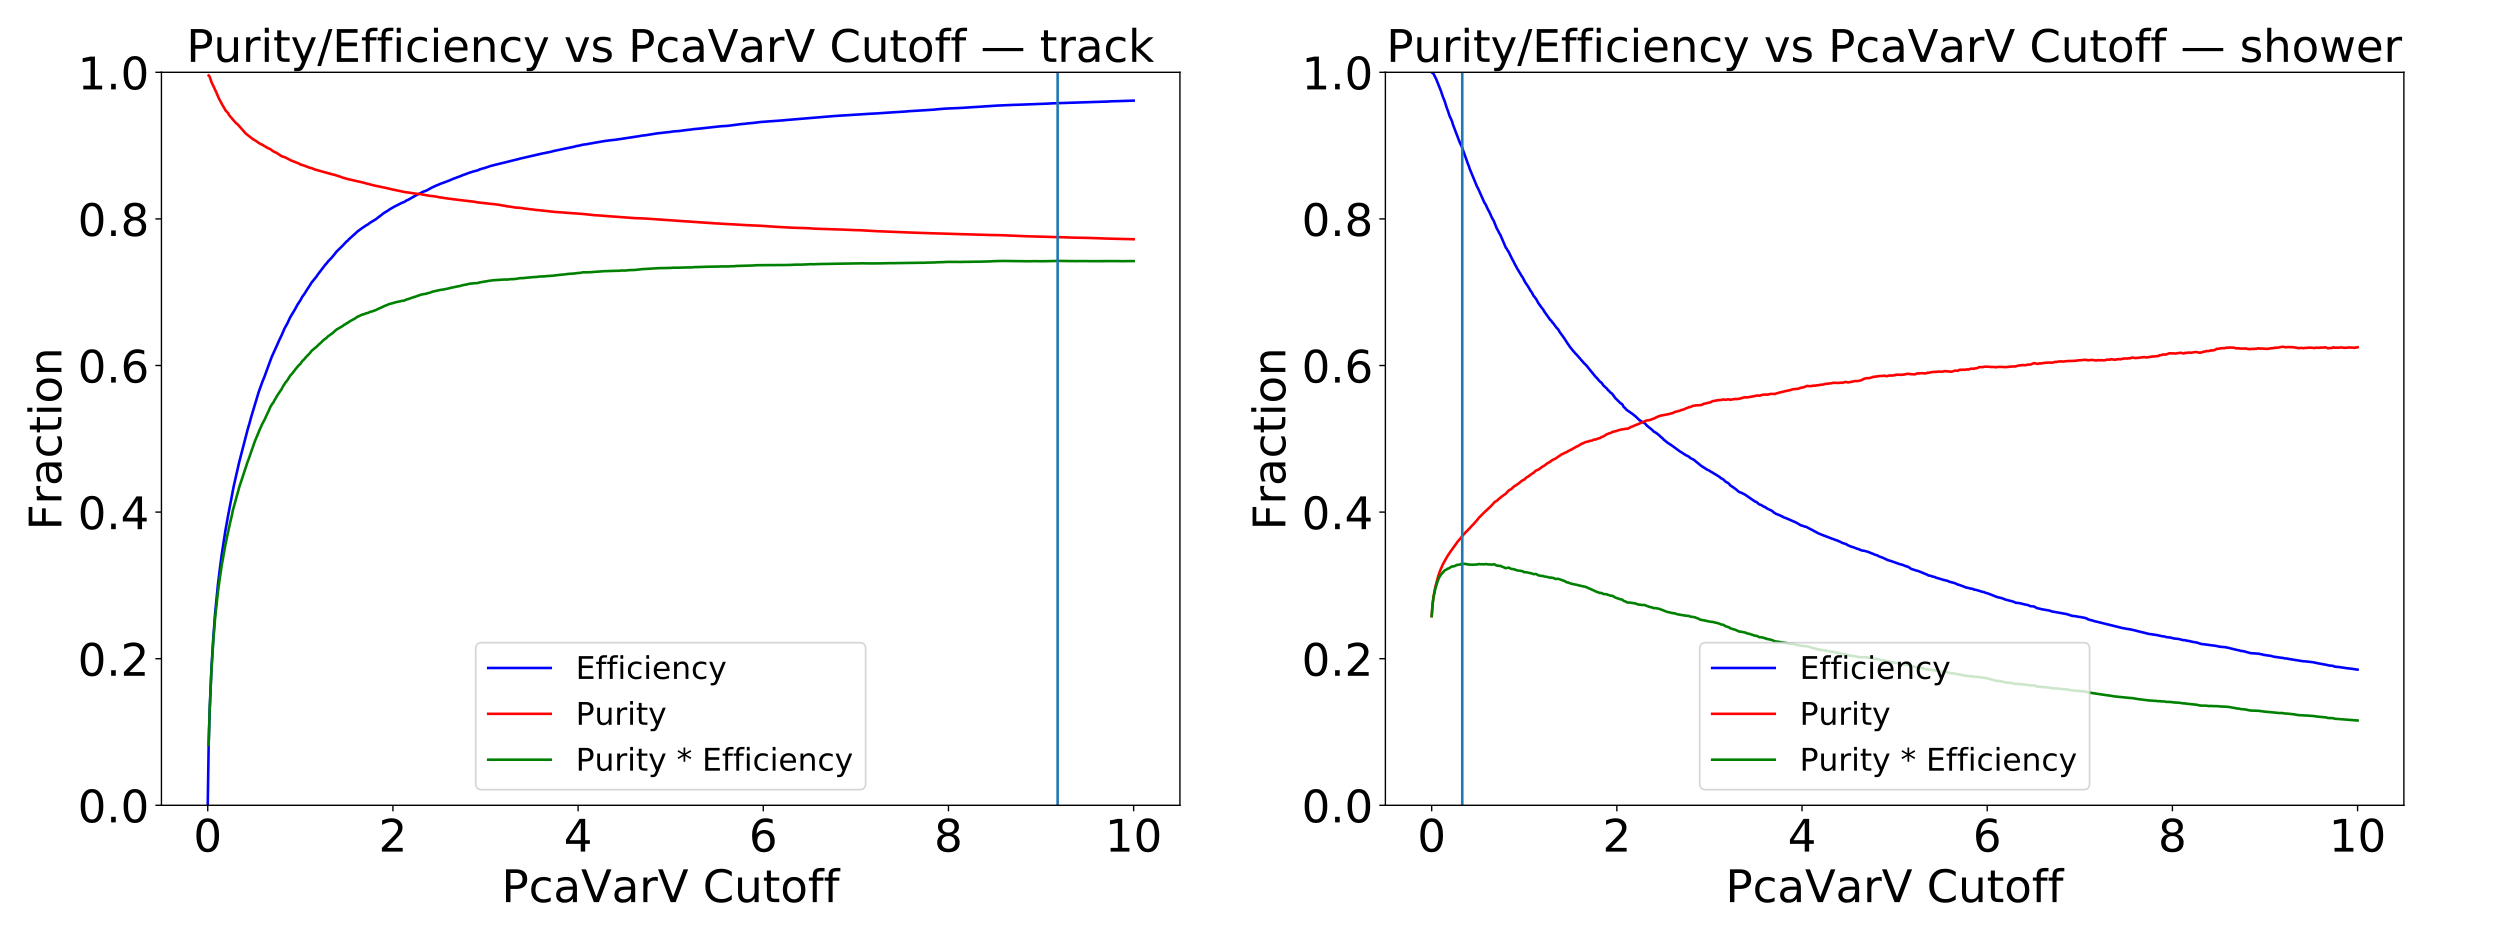<?xml version="1.0" encoding="utf-8" standalone="no"?>
<!DOCTYPE svg PUBLIC "-//W3C//DTD SVG 1.1//EN"
  "http://www.w3.org/Graphics/SVG/1.1/DTD/svg11.dtd">
<!-- Created with matplotlib (https://matplotlib.org/) -->
<svg height="540pt" version="1.1" viewBox="0 0 1440 540" width="1440pt" xmlns="http://www.w3.org/2000/svg" xmlns:xlink="http://www.w3.org/1999/xlink">
 <defs>
  <style type="text/css">
*{stroke-linecap:butt;stroke-linejoin:round;}
  </style>
 </defs>
 <g id="figure_1">
  <g id="patch_1">
   <path d="M 0 540 
L 1440 540 
L 1440 0 
L 0 0 
z
" style="fill:#ffffff;"/>
  </g>
  <g id="axes_1">
   <g id="patch_2">
    <path d="M 92.99 463.84 
L 679.64 463.84 
L 679.64 41.64 
L 92.99 41.64 
z
" style="fill:#ffffff;"/>
   </g>
   <g id="matplotlib.axis_1">
    <g id="xtick_1">
     <g id="line2d_1">
      <defs>
       <path d="M 0 0 
L 0 3.5 
" id="m270e3b021b" style="stroke:#000000;stroke-width:0.8;"/>
      </defs>
      <g>
       <use style="stroke:#000000;stroke-width:0.8;" x="119.656" xlink:href="#m270e3b021b" y="463.84"/>
      </g>
     </g>
     <g id="text_1">
      <!-- 0 -->
      <defs>
       <path d="M 31.781 66.406 
Q 24.172 66.406 20.328 58.906 
Q 16.5 51.422 16.5 36.375 
Q 16.5 21.391 20.328 13.891 
Q 24.172 6.391 31.781 6.391 
Q 39.453 6.391 43.281 13.891 
Q 47.125 21.391 47.125 36.375 
Q 47.125 51.422 43.281 58.906 
Q 39.453 66.406 31.781 66.406 
z
M 31.781 74.219 
Q 44.047 74.219 50.516 64.516 
Q 56.984 54.828 56.984 36.375 
Q 56.984 17.969 50.516 8.266 
Q 44.047 -1.422 31.781 -1.422 
Q 19.531 -1.422 13.062 8.266 
Q 6.594 17.969 6.594 36.375 
Q 6.594 54.828 13.062 64.516 
Q 19.531 74.219 31.781 74.219 
z
" id="DejaVuSans-48"/>
      </defs>
      <g transform="translate(111.41 490.535)scale(0.259 -0.259)">
       <use xlink:href="#DejaVuSans-48"/>
      </g>
     </g>
    </g>
    <g id="xtick_2">
     <g id="line2d_2">
      <g>
       <use style="stroke:#000000;stroke-width:0.8;" x="226.32" xlink:href="#m270e3b021b" y="463.84"/>
      </g>
     </g>
     <g id="text_2">
      <!-- 2 -->
      <defs>
       <path d="M 19.188 8.297 
L 53.609 8.297 
L 53.609 0 
L 7.328 0 
L 7.328 8.297 
Q 12.938 14.109 22.625 23.891 
Q 32.328 33.688 34.812 36.531 
Q 39.547 41.844 41.422 45.531 
Q 43.312 49.219 43.312 52.781 
Q 43.312 58.594 39.234 62.25 
Q 35.156 65.922 28.609 65.922 
Q 23.969 65.922 18.812 64.312 
Q 13.672 62.703 7.812 59.422 
L 7.812 69.391 
Q 13.766 71.781 18.938 73 
Q 24.125 74.219 28.422 74.219 
Q 39.75 74.219 46.484 68.547 
Q 53.219 62.891 53.219 53.422 
Q 53.219 48.922 51.531 44.891 
Q 49.859 40.875 45.406 35.406 
Q 44.188 33.984 37.641 27.219 
Q 31.109 20.453 19.188 8.297 
z
" id="DejaVuSans-50"/>
      </defs>
      <g transform="translate(218.074 490.535)scale(0.259 -0.259)">
       <use xlink:href="#DejaVuSans-50"/>
      </g>
     </g>
    </g>
    <g id="xtick_3">
     <g id="line2d_3">
      <g>
       <use style="stroke:#000000;stroke-width:0.8;" x="332.983" xlink:href="#m270e3b021b" y="463.84"/>
      </g>
     </g>
     <g id="text_3">
      <!-- 4 -->
      <defs>
       <path d="M 37.797 64.312 
L 12.891 25.391 
L 37.797 25.391 
z
M 35.203 72.906 
L 47.609 72.906 
L 47.609 25.391 
L 58.016 25.391 
L 58.016 17.188 
L 47.609 17.188 
L 47.609 0 
L 37.797 0 
L 37.797 17.188 
L 4.891 17.188 
L 4.891 26.703 
z
" id="DejaVuSans-52"/>
      </defs>
      <g transform="translate(324.737 490.535)scale(0.259 -0.259)">
       <use xlink:href="#DejaVuSans-52"/>
      </g>
     </g>
    </g>
    <g id="xtick_4">
     <g id="line2d_4">
      <g>
       <use style="stroke:#000000;stroke-width:0.8;" x="439.647" xlink:href="#m270e3b021b" y="463.84"/>
      </g>
     </g>
     <g id="text_4">
      <!-- 6 -->
      <defs>
       <path d="M 33.016 40.375 
Q 26.375 40.375 22.484 35.828 
Q 18.609 31.297 18.609 23.391 
Q 18.609 15.531 22.484 10.953 
Q 26.375 6.391 33.016 6.391 
Q 39.656 6.391 43.531 10.953 
Q 47.406 15.531 47.406 23.391 
Q 47.406 31.297 43.531 35.828 
Q 39.656 40.375 33.016 40.375 
z
M 52.594 71.297 
L 52.594 62.312 
Q 48.875 64.062 45.094 64.984 
Q 41.312 65.922 37.594 65.922 
Q 27.828 65.922 22.672 59.328 
Q 17.531 52.734 16.797 39.406 
Q 19.672 43.656 24.016 45.922 
Q 28.375 48.188 33.594 48.188 
Q 44.578 48.188 50.953 41.516 
Q 57.328 34.859 57.328 23.391 
Q 57.328 12.156 50.688 5.359 
Q 44.047 -1.422 33.016 -1.422 
Q 20.359 -1.422 13.672 8.266 
Q 6.984 17.969 6.984 36.375 
Q 6.984 53.656 15.188 63.938 
Q 23.391 74.219 37.203 74.219 
Q 40.922 74.219 44.703 73.484 
Q 48.484 72.75 52.594 71.297 
z
" id="DejaVuSans-54"/>
      </defs>
      <g transform="translate(431.401 490.535)scale(0.259 -0.259)">
       <use xlink:href="#DejaVuSans-54"/>
      </g>
     </g>
    </g>
    <g id="xtick_5">
     <g id="line2d_5">
      <g>
       <use style="stroke:#000000;stroke-width:0.8;" x="546.311" xlink:href="#m270e3b021b" y="463.84"/>
      </g>
     </g>
     <g id="text_5">
      <!-- 8 -->
      <defs>
       <path d="M 31.781 34.625 
Q 24.75 34.625 20.719 30.859 
Q 16.703 27.094 16.703 20.516 
Q 16.703 13.922 20.719 10.156 
Q 24.75 6.391 31.781 6.391 
Q 38.812 6.391 42.859 10.172 
Q 46.922 13.969 46.922 20.516 
Q 46.922 27.094 42.891 30.859 
Q 38.875 34.625 31.781 34.625 
z
M 21.922 38.812 
Q 15.578 40.375 12.031 44.719 
Q 8.5 49.078 8.5 55.328 
Q 8.5 64.062 14.719 69.141 
Q 20.953 74.219 31.781 74.219 
Q 42.672 74.219 48.875 69.141 
Q 55.078 64.062 55.078 55.328 
Q 55.078 49.078 51.531 44.719 
Q 48 40.375 41.703 38.812 
Q 48.828 37.156 52.797 32.312 
Q 56.781 27.484 56.781 20.516 
Q 56.781 9.906 50.312 4.234 
Q 43.844 -1.422 31.781 -1.422 
Q 19.734 -1.422 13.25 4.234 
Q 6.781 9.906 6.781 20.516 
Q 6.781 27.484 10.781 32.312 
Q 14.797 37.156 21.922 38.812 
z
M 18.312 54.391 
Q 18.312 48.734 21.844 45.562 
Q 25.391 42.391 31.781 42.391 
Q 38.141 42.391 41.719 45.562 
Q 45.312 48.734 45.312 54.391 
Q 45.312 60.062 41.719 63.234 
Q 38.141 66.406 31.781 66.406 
Q 25.391 66.406 21.844 63.234 
Q 18.312 60.062 18.312 54.391 
z
" id="DejaVuSans-56"/>
      </defs>
      <g transform="translate(538.065 490.535)scale(0.259 -0.259)">
       <use xlink:href="#DejaVuSans-56"/>
      </g>
     </g>
    </g>
    <g id="xtick_6">
     <g id="line2d_6">
      <g>
       <use style="stroke:#000000;stroke-width:0.8;" x="652.974" xlink:href="#m270e3b021b" y="463.84"/>
      </g>
     </g>
     <g id="text_6">
      <!-- 10 -->
      <defs>
       <path d="M 12.406 8.297 
L 28.516 8.297 
L 28.516 63.922 
L 10.984 60.406 
L 10.984 69.391 
L 28.422 72.906 
L 38.281 72.906 
L 38.281 8.297 
L 54.391 8.297 
L 54.391 0 
L 12.406 0 
z
" id="DejaVuSans-49"/>
      </defs>
      <g transform="translate(636.483 490.535)scale(0.259 -0.259)">
       <use xlink:href="#DejaVuSans-49"/>
       <use x="63.623" xlink:href="#DejaVuSans-48"/>
      </g>
     </g>
    </g>
    <g id="text_7">
     <!-- PcaVarV Cutoff -->
     <defs>
      <path d="M 19.672 64.797 
L 19.672 37.406 
L 32.078 37.406 
Q 38.969 37.406 42.719 40.969 
Q 46.484 44.531 46.484 51.125 
Q 46.484 57.672 42.719 61.234 
Q 38.969 64.797 32.078 64.797 
z
M 9.812 72.906 
L 32.078 72.906 
Q 44.344 72.906 50.609 67.359 
Q 56.891 61.812 56.891 51.125 
Q 56.891 40.328 50.609 34.812 
Q 44.344 29.297 32.078 29.297 
L 19.672 29.297 
L 19.672 0 
L 9.812 0 
z
" id="DejaVuSans-80"/>
      <path d="M 48.781 52.594 
L 48.781 44.188 
Q 44.969 46.297 41.141 47.344 
Q 37.312 48.391 33.406 48.391 
Q 24.656 48.391 19.812 42.844 
Q 14.984 37.312 14.984 27.297 
Q 14.984 17.281 19.812 11.734 
Q 24.656 6.203 33.406 6.203 
Q 37.312 6.203 41.141 7.25 
Q 44.969 8.297 48.781 10.406 
L 48.781 2.094 
Q 45.016 0.344 40.984 -0.531 
Q 36.969 -1.422 32.422 -1.422 
Q 20.062 -1.422 12.781 6.344 
Q 5.516 14.109 5.516 27.297 
Q 5.516 40.672 12.859 48.328 
Q 20.219 56 33.016 56 
Q 37.156 56 41.109 55.141 
Q 45.062 54.297 48.781 52.594 
z
" id="DejaVuSans-99"/>
      <path d="M 34.281 27.484 
Q 23.391 27.484 19.188 25 
Q 14.984 22.516 14.984 16.5 
Q 14.984 11.719 18.141 8.906 
Q 21.297 6.109 26.703 6.109 
Q 34.188 6.109 38.703 11.406 
Q 43.219 16.703 43.219 25.484 
L 43.219 27.484 
z
M 52.203 31.203 
L 52.203 0 
L 43.219 0 
L 43.219 8.297 
Q 40.141 3.328 35.547 0.953 
Q 30.953 -1.422 24.312 -1.422 
Q 15.922 -1.422 10.953 3.297 
Q 6 8.016 6 15.922 
Q 6 25.141 12.172 29.828 
Q 18.359 34.516 30.609 34.516 
L 43.219 34.516 
L 43.219 35.406 
Q 43.219 41.609 39.141 45 
Q 35.062 48.391 27.688 48.391 
Q 23 48.391 18.547 47.266 
Q 14.109 46.141 10.016 43.891 
L 10.016 52.203 
Q 14.938 54.109 19.578 55.047 
Q 24.219 56 28.609 56 
Q 40.484 56 46.344 49.844 
Q 52.203 43.703 52.203 31.203 
z
" id="DejaVuSans-97"/>
      <path d="M 28.609 0 
L 0.781 72.906 
L 11.078 72.906 
L 34.188 11.531 
L 57.328 72.906 
L 67.578 72.906 
L 39.797 0 
z
" id="DejaVuSans-86"/>
      <path d="M 41.109 46.297 
Q 39.594 47.172 37.812 47.578 
Q 36.031 48 33.891 48 
Q 26.266 48 22.188 43.047 
Q 18.109 38.094 18.109 28.812 
L 18.109 0 
L 9.078 0 
L 9.078 54.688 
L 18.109 54.688 
L 18.109 46.188 
Q 20.953 51.172 25.484 53.578 
Q 30.031 56 36.531 56 
Q 37.453 56 38.578 55.875 
Q 39.703 55.766 41.062 55.516 
z
" id="DejaVuSans-114"/>
      <path id="DejaVuSans-32"/>
      <path d="M 64.406 67.281 
L 64.406 56.891 
Q 59.422 61.531 53.781 63.812 
Q 48.141 66.109 41.797 66.109 
Q 29.297 66.109 22.656 58.469 
Q 16.016 50.828 16.016 36.375 
Q 16.016 21.969 22.656 14.328 
Q 29.297 6.688 41.797 6.688 
Q 48.141 6.688 53.781 8.984 
Q 59.422 11.281 64.406 15.922 
L 64.406 5.609 
Q 59.234 2.094 53.438 0.328 
Q 47.656 -1.422 41.219 -1.422 
Q 24.656 -1.422 15.125 8.703 
Q 5.609 18.844 5.609 36.375 
Q 5.609 53.953 15.125 64.078 
Q 24.656 74.219 41.219 74.219 
Q 47.75 74.219 53.531 72.484 
Q 59.328 70.75 64.406 67.281 
z
" id="DejaVuSans-67"/>
      <path d="M 8.5 21.578 
L 8.5 54.688 
L 17.484 54.688 
L 17.484 21.922 
Q 17.484 14.156 20.5 10.266 
Q 23.531 6.391 29.594 6.391 
Q 36.859 6.391 41.078 11.031 
Q 45.312 15.672 45.312 23.688 
L 45.312 54.688 
L 54.297 54.688 
L 54.297 0 
L 45.312 0 
L 45.312 8.406 
Q 42.047 3.422 37.719 1 
Q 33.406 -1.422 27.688 -1.422 
Q 18.266 -1.422 13.375 4.438 
Q 8.5 10.297 8.5 21.578 
z
M 31.109 56 
z
" id="DejaVuSans-117"/>
      <path d="M 18.312 70.219 
L 18.312 54.688 
L 36.812 54.688 
L 36.812 47.703 
L 18.312 47.703 
L 18.312 18.016 
Q 18.312 11.328 20.141 9.422 
Q 21.969 7.516 27.594 7.516 
L 36.812 7.516 
L 36.812 0 
L 27.594 0 
Q 17.188 0 13.234 3.875 
Q 9.281 7.766 9.281 18.016 
L 9.281 47.703 
L 2.688 47.703 
L 2.688 54.688 
L 9.281 54.688 
L 9.281 70.219 
z
" id="DejaVuSans-116"/>
      <path d="M 30.609 48.391 
Q 23.391 48.391 19.188 42.75 
Q 14.984 37.109 14.984 27.297 
Q 14.984 17.484 19.156 11.844 
Q 23.344 6.203 30.609 6.203 
Q 37.797 6.203 41.984 11.859 
Q 46.188 17.531 46.188 27.297 
Q 46.188 37.016 41.984 42.703 
Q 37.797 48.391 30.609 48.391 
z
M 30.609 56 
Q 42.328 56 49.016 48.375 
Q 55.719 40.766 55.719 27.297 
Q 55.719 13.875 49.016 6.219 
Q 42.328 -1.422 30.609 -1.422 
Q 18.844 -1.422 12.172 6.219 
Q 5.516 13.875 5.516 27.297 
Q 5.516 40.766 12.172 48.375 
Q 18.844 56 30.609 56 
z
" id="DejaVuSans-111"/>
      <path d="M 37.109 75.984 
L 37.109 68.5 
L 28.516 68.5 
Q 23.688 68.5 21.797 66.547 
Q 19.922 64.594 19.922 59.516 
L 19.922 54.688 
L 34.719 54.688 
L 34.719 47.703 
L 19.922 47.703 
L 19.922 0 
L 10.891 0 
L 10.891 47.703 
L 2.297 47.703 
L 2.297 54.688 
L 10.891 54.688 
L 10.891 58.5 
Q 10.891 67.625 15.141 71.797 
Q 19.391 75.984 28.609 75.984 
z
" id="DejaVuSans-102"/>
     </defs>
     <g transform="translate(288.929 519.621)scale(0.259 -0.259)">
      <use xlink:href="#DejaVuSans-80"/>
      <use x="60.303" xlink:href="#DejaVuSans-99"/>
      <use x="115.283" xlink:href="#DejaVuSans-97"/>
      <use x="176.562" xlink:href="#DejaVuSans-86"/>
      <use x="244.861" xlink:href="#DejaVuSans-97"/>
      <use x="306.141" xlink:href="#DejaVuSans-114"/>
      <use x="347.254" xlink:href="#DejaVuSans-86"/>
      <use x="415.662" xlink:href="#DejaVuSans-32"/>
      <use x="447.449" xlink:href="#DejaVuSans-67"/>
      <use x="517.273" xlink:href="#DejaVuSans-117"/>
      <use x="580.652" xlink:href="#DejaVuSans-116"/>
      <use x="619.861" xlink:href="#DejaVuSans-111"/>
      <use x="681.043" xlink:href="#DejaVuSans-102"/>
      <use x="716.248" xlink:href="#DejaVuSans-102"/>
     </g>
    </g>
   </g>
   <g id="matplotlib.axis_2">
    <g id="ytick_1">
     <g id="line2d_7">
      <defs>
       <path d="M 0 0 
L -3.5 0 
" id="m77645c24f9" style="stroke:#000000;stroke-width:0.8;"/>
      </defs>
      <g>
       <use style="stroke:#000000;stroke-width:0.8;" x="92.99" xlink:href="#m77645c24f9" y="463.84"/>
      </g>
     </g>
     <g id="text_8">
      <!-- 0.0 -->
      <defs>
       <path d="M 10.688 12.406 
L 21 12.406 
L 21 0 
L 10.688 0 
z
" id="DejaVuSans-46"/>
      </defs>
      <g transform="translate(44.769 473.688)scale(0.259 -0.259)">
       <use xlink:href="#DejaVuSans-48"/>
       <use x="63.623" xlink:href="#DejaVuSans-46"/>
       <use x="95.41" xlink:href="#DejaVuSans-48"/>
      </g>
     </g>
    </g>
    <g id="ytick_2">
     <g id="line2d_8">
      <g>
       <use style="stroke:#000000;stroke-width:0.8;" x="92.99" xlink:href="#m77645c24f9" y="379.4"/>
      </g>
     </g>
     <g id="text_9">
      <!-- 0.2 -->
      <g transform="translate(44.769 389.248)scale(0.259 -0.259)">
       <use xlink:href="#DejaVuSans-48"/>
       <use x="63.623" xlink:href="#DejaVuSans-46"/>
       <use x="95.41" xlink:href="#DejaVuSans-50"/>
      </g>
     </g>
    </g>
    <g id="ytick_3">
     <g id="line2d_9">
      <g>
       <use style="stroke:#000000;stroke-width:0.8;" x="92.99" xlink:href="#m77645c24f9" y="294.96"/>
      </g>
     </g>
     <g id="text_10">
      <!-- 0.4 -->
      <g transform="translate(44.769 304.808)scale(0.259 -0.259)">
       <use xlink:href="#DejaVuSans-48"/>
       <use x="63.623" xlink:href="#DejaVuSans-46"/>
       <use x="95.41" xlink:href="#DejaVuSans-52"/>
      </g>
     </g>
    </g>
    <g id="ytick_4">
     <g id="line2d_10">
      <g>
       <use style="stroke:#000000;stroke-width:0.8;" x="92.99" xlink:href="#m77645c24f9" y="210.52"/>
      </g>
     </g>
     <g id="text_11">
      <!-- 0.6 -->
      <g transform="translate(44.769 220.368)scale(0.259 -0.259)">
       <use xlink:href="#DejaVuSans-48"/>
       <use x="63.623" xlink:href="#DejaVuSans-46"/>
       <use x="95.41" xlink:href="#DejaVuSans-54"/>
      </g>
     </g>
    </g>
    <g id="ytick_5">
     <g id="line2d_11">
      <g>
       <use style="stroke:#000000;stroke-width:0.8;" x="92.99" xlink:href="#m77645c24f9" y="126.08"/>
      </g>
     </g>
     <g id="text_12">
      <!-- 0.8 -->
      <g transform="translate(44.769 135.928)scale(0.259 -0.259)">
       <use xlink:href="#DejaVuSans-48"/>
       <use x="63.623" xlink:href="#DejaVuSans-46"/>
       <use x="95.41" xlink:href="#DejaVuSans-56"/>
      </g>
     </g>
    </g>
    <g id="ytick_6">
     <g id="line2d_12">
      <g>
       <use style="stroke:#000000;stroke-width:0.8;" x="92.99" xlink:href="#m77645c24f9" y="41.64"/>
      </g>
     </g>
     <g id="text_13">
      <!-- 1.0 -->
      <g transform="translate(44.769 51.488)scale(0.259 -0.259)">
       <use xlink:href="#DejaVuSans-49"/>
       <use x="63.623" xlink:href="#DejaVuSans-46"/>
       <use x="95.41" xlink:href="#DejaVuSans-48"/>
      </g>
     </g>
    </g>
    <g id="text_14">
     <!-- Fraction -->
     <defs>
      <path d="M 9.812 72.906 
L 51.703 72.906 
L 51.703 64.594 
L 19.672 64.594 
L 19.672 43.109 
L 48.578 43.109 
L 48.578 34.812 
L 19.672 34.812 
L 19.672 0 
L 9.812 0 
z
" id="DejaVuSans-70"/>
      <path d="M 9.422 54.688 
L 18.406 54.688 
L 18.406 0 
L 9.422 0 
z
M 9.422 75.984 
L 18.406 75.984 
L 18.406 64.594 
L 9.422 64.594 
z
" id="DejaVuSans-105"/>
      <path d="M 54.891 33.016 
L 54.891 0 
L 45.906 0 
L 45.906 32.719 
Q 45.906 40.484 42.875 44.328 
Q 39.844 48.188 33.797 48.188 
Q 26.516 48.188 22.312 43.547 
Q 18.109 38.922 18.109 30.906 
L 18.109 0 
L 9.078 0 
L 9.078 54.688 
L 18.109 54.688 
L 18.109 46.188 
Q 21.344 51.125 25.703 53.562 
Q 30.078 56 35.797 56 
Q 45.219 56 50.047 50.172 
Q 54.891 44.344 54.891 33.016 
z
" id="DejaVuSans-110"/>
     </defs>
     <g transform="translate(35.379 305.4)rotate(-90)scale(0.259 -0.259)">
      <use xlink:href="#DejaVuSans-70"/>
      <use x="57.41" xlink:href="#DejaVuSans-114"/>
      <use x="98.523" xlink:href="#DejaVuSans-97"/>
      <use x="159.803" xlink:href="#DejaVuSans-99"/>
      <use x="214.783" xlink:href="#DejaVuSans-116"/>
      <use x="253.992" xlink:href="#DejaVuSans-105"/>
      <use x="281.775" xlink:href="#DejaVuSans-111"/>
      <use x="342.957" xlink:href="#DejaVuSans-110"/>
     </g>
    </g>
   </g>
   <g id="line2d_13">
    <path clip-path="url(#p9c81671a92)" d="M 119.656 463.84 
L 120.19 428.963 
L 120.724 409.936 
L 121.791 385.117 
L 122.859 367.414 
L 123.927 353.027 
L 125.528 336.741 
L 126.596 327.959 
L 127.664 319.754 
L 129.799 305.787 
L 131.401 296.912 
L 134.604 280.128 
L 136.205 273.075 
L 137.807 266.052 
L 142.612 247.524 
L 143.679 243.896 
L 144.747 239.972 
L 149.018 225.773 
L 151.153 219.856 
L 152.221 217.256 
L 153.822 212.88 
L 156.492 205.609 
L 159.161 199.739 
L 160.763 196.111 
L 162.364 192.748 
L 163.966 189.043 
L 165.567 186.193 
L 167.169 182.737 
L 168.77 180.074 
L 169.838 178.299 
L 171.44 175.341 
L 173.041 172.959 
L 174.109 170.934 
L 175.177 169.533 
L 176.778 166.949 
L 178.38 164.535 
L 179.447 162.776 
L 182.117 159.522 
L 183.184 157.949 
L 187.455 152.375 
L 187.989 151.861 
L 189.057 150.46 
L 190.658 148.872 
L 192.794 146.287 
L 193.861 144.917 
L 197.064 141.803 
L 199.734 138.969 
L 200.268 138.673 
L 200.801 137.972 
L 205.072 134.111 
L 206.14 133.115 
L 206.674 132.803 
L 207.742 131.947 
L 210.945 129.783 
L 212.012 129.222 
L 213.08 128.35 
L 216.283 126.419 
L 218.952 124.38 
L 219.486 124.006 
L 220.554 123.103 
L 222.689 121.733 
L 223.223 121.468 
L 224.291 120.674 
L 227.494 118.821 
L 229.096 118.058 
L 230.163 117.482 
L 231.231 116.953 
L 231.765 116.704 
L 232.833 116.346 
L 234.434 115.302 
L 234.968 115.162 
L 240.306 112.126 
L 241.908 111.394 
L 243.51 110.522 
L 245.645 109.759 
L 248.848 108 
L 250.45 107.268 
L 252.051 106.536 
L 252.585 106.381 
L 253.653 105.867 
L 255.254 105.306 
L 258.991 103.905 
L 260.059 103.422 
L 261.661 102.753 
L 262.728 102.41 
L 263.262 102.146 
L 264.864 101.616 
L 266.465 100.916 
L 269.135 99.966 
L 270.202 99.514 
L 271.27 99.218 
L 272.338 98.86 
L 275.007 98.16 
L 275.541 97.988 
L 276.075 97.646 
L 278.21 97.007 
L 279.278 96.743 
L 282.481 95.622 
L 288.887 94.018 
L 290.489 93.66 
L 297.429 91.916 
L 298.496 91.667 
L 299.564 91.355 
L 312.91 88.288 
L 313.444 88.241 
L 314.512 87.977 
L 317.181 87.463 
L 318.783 87.011 
L 320.918 86.544 
L 331.061 84.427 
L 331.595 84.209 
L 333.731 83.866 
L 334.264 83.664 
L 335.332 83.446 
L 336.4 83.259 
L 338.535 82.979 
L 339.603 82.698 
L 340.671 82.605 
L 341.738 82.356 
L 346.009 81.624 
L 347.077 81.422 
L 348.678 81.173 
L 352.415 80.705 
L 354.551 80.488 
L 355.619 80.316 
L 356.686 80.176 
L 367.897 78.463 
L 370.033 78.074 
L 371.634 77.934 
L 378.574 76.813 
L 382.845 76.346 
L 383.913 76.206 
L 385.514 76.066 
L 387.65 75.723 
L 389.785 75.567 
L 391.387 75.443 
L 394.59 74.991 
L 398.327 74.586 
L 399.394 74.384 
L 402.598 74.104 
L 415.41 72.702 
L 419.147 72.484 
L 426.621 71.504 
L 429.29 71.286 
L 430.358 71.114 
L 433.561 70.834 
L 438.366 70.242 
L 440.501 70.102 
L 442.636 69.931 
L 449.043 69.479 
L 451.712 69.261 
L 452.78 69.137 
L 454.915 68.966 
L 480.54 66.832 
L 498.691 65.68 
L 500.826 65.54 
L 502.962 65.431 
L 505.631 65.291 
L 507.766 65.135 
L 513.105 64.777 
L 522.18 64.201 
L 523.248 64.061 
L 526.985 63.843 
L 538.196 63.142 
L 539.264 62.987 
L 544.068 62.597 
L 547.271 62.426 
L 549.941 62.333 
L 552.076 62.239 
L 555.813 62.021 
L 572.896 60.916 
L 574.498 60.807 
L 577.167 60.698 
L 583.573 60.418 
L 587.31 60.309 
L 592.649 60.106 
L 595.318 59.997 
L 603.86 59.67 
L 605.995 59.53 
L 638.56 58.471 
L 640.162 58.347 
L 644.433 58.238 
L 652.974 57.958 
L 652.974 57.958 
" style="fill:none;stroke:#0000ff;stroke-linecap:square;stroke-width:1.5;"/>
   </g>
   <g id="line2d_14">
    <path clip-path="url(#p9c81671a92)" d="M 120.19 43.516 
L 120.724 44.065 
L 121.791 47.243 
L 124.461 52.895 
L 126.062 56.677 
L 127.664 59.636 
L 128.198 60.674 
L 129.265 62.386 
L 129.799 63.452 
L 130.867 64.611 
L 131.401 65.143 
L 131.935 66.248 
L 133.536 68.175 
L 135.138 70.002 
L 136.205 71.188 
L 136.739 71.458 
L 141.544 76.904 
L 145.815 80.282 
L 146.349 80.485 
L 150.085 82.982 
L 150.619 83.105 
L 154.356 85.345 
L 155.424 85.734 
L 157.559 87.257 
L 158.093 87.467 
L 158.627 87.816 
L 159.161 87.955 
L 162.364 90.09 
L 162.898 90.165 
L 163.432 90.4 
L 163.966 90.504 
L 167.703 92.446 
L 171.973 94.102 
L 173.041 94.746 
L 174.643 95.202 
L 177.846 96.391 
L 178.38 96.636 
L 179.447 96.819 
L 180.515 97.277 
L 181.583 97.686 
L 191.726 100.533 
L 192.26 100.575 
L 194.395 101.27 
L 195.463 101.592 
L 197.064 102.162 
L 197.598 102.41 
L 198.666 102.654 
L 200.268 103.144 
L 201.869 103.489 
L 203.471 103.857 
L 209.343 105.196 
L 210.411 105.508 
L 216.817 107.16 
L 217.351 107.186 
L 220.02 107.772 
L 221.622 108.106 
L 224.825 108.826 
L 225.892 109.107 
L 228.028 109.536 
L 233.366 110.674 
L 234.968 110.853 
L 237.637 111.254 
L 238.705 111.449 
L 240.306 111.658 
L 241.908 111.81 
L 242.442 111.823 
L 244.043 112.18 
L 247.78 112.837 
L 248.848 112.918 
L 250.984 113.195 
L 253.119 113.637 
L 257.39 114.279 
L 263.796 115.098 
L 272.871 116.161 
L 275.007 116.563 
L 285.684 117.733 
L 286.752 117.892 
L 287.819 118.03 
L 289.421 118.349 
L 291.022 118.566 
L 291.556 118.745 
L 294.759 119.176 
L 296.895 119.548 
L 299.03 119.691 
L 300.632 119.864 
L 301.699 120.058 
L 303.301 120.236 
L 305.97 120.594 
L 307.038 120.662 
L 308.64 120.938 
L 309.707 120.997 
L 319.85 122.089 
L 321.452 122.193 
L 324.121 122.395 
L 335.332 123.216 
L 336.934 123.364 
L 340.137 123.696 
L 342.806 123.978 
L 346.009 124.154 
L 348.678 124.398 
L 365.228 125.607 
L 366.829 125.705 
L 368.965 125.739 
L 372.168 125.919 
L 411.139 128.61 
L 413.808 128.752 
L 418.079 129.022 
L 421.816 129.203 
L 423.418 129.29 
L 429.824 129.676 
L 431.426 129.709 
L 432.493 129.789 
L 438.899 130.085 
L 445.84 130.584 
L 456.517 131.165 
L 460.787 131.292 
L 466.126 131.478 
L 467.728 131.599 
L 468.795 131.699 
L 482.142 132.143 
L 484.811 132.223 
L 492.285 132.538 
L 495.488 132.617 
L 504.029 133.11 
L 506.699 133.229 
L 521.647 133.828 
L 524.316 133.935 
L 528.587 134.095 
L 540.331 134.476 
L 543.535 134.558 
L 554.212 134.893 
L 570.761 135.369 
L 577.167 135.485 
L 579.836 135.604 
L 592.649 136.135 
L 602.258 136.386 
L 607.063 136.531 
L 612.401 136.664 
L 618.274 136.878 
L 626.815 137.04 
L 631.62 137.195 
L 637.492 137.416 
L 641.229 137.517 
L 652.974 137.797 
L 652.974 137.797 
" style="fill:none;stroke:#ff0000;stroke-linecap:square;stroke-width:1.5;"/>
   </g>
   <g id="line2d_15">
    <path clip-path="url(#p9c81671a92)" d="M 120.19 429.118 
L 120.724 410.246 
L 121.791 386.162 
L 122.859 369.247 
L 123.927 355.672 
L 125.528 340.941 
L 126.596 333.098 
L 127.664 325.895 
L 129.799 313.953 
L 130.867 308.777 
L 132.468 301.422 
L 133.536 296.956 
L 134.07 294.198 
L 137.807 280.607 
L 142.612 266.033 
L 143.679 263.199 
L 144.747 260.043 
L 145.815 257.025 
L 146.882 253.966 
L 148.484 250.127 
L 149.552 247.538 
L 151.153 244.013 
L 152.221 242.082 
L 154.89 236.334 
L 155.958 233.952 
L 157.026 232.324 
L 157.559 231.677 
L 158.093 230.487 
L 158.627 229.747 
L 159.695 227.81 
L 162.364 223.857 
L 162.898 222.734 
L 164.499 220.22 
L 165.033 219.707 
L 166.101 218.09 
L 167.169 216.362 
L 168.236 215.207 
L 170.372 212.461 
L 171.973 210.521 
L 173.041 209.547 
L 174.109 207.959 
L 175.177 206.996 
L 176.244 205.7 
L 178.38 203.523 
L 179.447 202.123 
L 182.65 199.448 
L 183.718 198.341 
L 184.252 197.94 
L 186.387 195.877 
L 187.989 194.685 
L 189.057 193.635 
L 191.726 191.749 
L 192.794 190.732 
L 193.861 189.826 
L 197.598 187.649 
L 198.132 187.127 
L 198.666 186.917 
L 199.734 186.172 
L 200.268 186.041 
L 200.801 185.515 
L 202.403 184.567 
L 203.471 184.016 
L 204.538 183.407 
L 205.606 182.635 
L 206.14 182.313 
L 206.674 182.167 
L 208.275 181.347 
L 209.877 180.886 
L 210.945 180.428 
L 212.012 180.216 
L 213.08 179.667 
L 215.215 179.105 
L 215.749 178.813 
L 216.283 178.707 
L 217.885 177.888 
L 218.952 177.438 
L 222.156 175.965 
L 223.223 175.605 
L 223.757 175.271 
L 226.96 174.407 
L 228.028 174.057 
L 230.163 173.643 
L 231.231 173.357 
L 232.833 173.137 
L 234.434 172.394 
L 234.968 172.323 
L 237.637 171.367 
L 238.171 171.257 
L 238.705 170.995 
L 239.239 170.902 
L 240.306 170.455 
L 240.84 170.34 
L 242.442 169.722 
L 242.976 169.657 
L 244.043 169.411 
L 245.645 169.159 
L 246.713 168.755 
L 247.247 168.713 
L 249.382 167.938 
L 253.653 166.99 
L 255.254 166.778 
L 258.991 166.016 
L 259.525 165.793 
L 261.127 165.499 
L 263.262 165.033 
L 264.864 164.753 
L 266.465 164.286 
L 269.135 163.779 
L 270.202 163.468 
L 271.27 163.34 
L 272.871 163.179 
L 274.473 163.094 
L 275.541 162.961 
L 276.075 162.713 
L 280.879 161.898 
L 281.947 161.69 
L 283.549 161.538 
L 284.082 161.4 
L 285.15 161.361 
L 288.353 161.157 
L 289.955 161.031 
L 291.022 160.993 
L 291.556 161.099 
L 292.624 160.965 
L 293.692 160.871 
L 294.759 160.766 
L 295.293 160.805 
L 296.361 160.681 
L 296.895 160.674 
L 299.03 160.304 
L 300.632 160.165 
L 301.166 160.214 
L 304.369 159.846 
L 304.903 159.873 
L 305.97 159.733 
L 307.572 159.574 
L 308.64 159.583 
L 310.241 159.337 
L 311.843 159.221 
L 312.91 159.205 
L 313.444 159.222 
L 314.512 159.059 
L 318.249 158.821 
L 321.986 158.358 
L 324.655 158.107 
L 326.257 157.92 
L 327.324 157.767 
L 328.392 157.693 
L 331.061 157.524 
L 331.595 157.375 
L 332.129 157.381 
L 332.663 157.232 
L 333.731 157.238 
L 334.798 157.054 
L 335.866 156.85 
L 337.468 156.868 
L 340.671 156.763 
L 341.738 156.654 
L 343.34 156.531 
L 345.475 156.398 
L 347.077 156.25 
L 348.678 156.181 
L 355.619 155.961 
L 356.152 155.996 
L 358.288 155.788 
L 359.889 155.858 
L 362.559 155.6 
L 363.626 155.55 
L 365.228 155.531 
L 370.566 154.963 
L 371.634 154.933 
L 379.108 154.47 
L 386.582 154.308 
L 387.65 154.184 
L 389.251 154.198 
L 391.387 154.182 
L 395.124 154.061 
L 398.327 154.043 
L 399.394 153.898 
L 408.47 153.622 
L 412.741 153.549 
L 414.342 153.533 
L 415.41 153.448 
L 419.681 153.478 
L 421.282 153.338 
L 422.884 153.36 
L 423.952 153.2 
L 433.561 152.931 
L 436.23 152.749 
L 453.847 152.628 
L 458.652 152.438 
L 461.855 152.409 
L 463.991 152.316 
L 465.058 152.265 
L 467.728 152.147 
L 468.795 152.228 
L 469.863 152.138 
L 470.931 152.136 
L 473.066 152.06 
L 497.089 151.664 
L 498.157 151.7 
L 501.894 151.727 
L 504.563 151.716 
L 506.165 151.714 
L 510.436 151.632 
L 511.503 151.589 
L 514.173 151.584 
L 530.722 151.345 
L 532.324 151.347 
L 534.459 151.236 
L 538.196 151.205 
L 539.264 151.095 
L 543.001 150.989 
L 545.136 150.873 
L 549.941 150.861 
L 551.542 150.847 
L 553.144 150.899 
L 554.212 150.857 
L 556.347 150.809 
L 557.949 150.825 
L 560.084 150.758 
L 563.821 150.744 
L 566.49 150.666 
L 570.761 150.547 
L 572.363 150.432 
L 578.235 150.294 
L 581.438 150.34 
L 583.573 150.388 
L 593.183 150.487 
L 595.318 150.421 
L 600.657 150.475 
L 603.86 150.419 
L 609.732 150.281 
L 612.935 150.32 
L 617.74 150.403 
L 619.875 150.415 
L 625.214 150.388 
L 628.417 150.436 
L 629.485 150.414 
L 642.831 150.411 
L 647.636 150.417 
L 652.974 150.398 
L 652.974 150.398 
" style="fill:none;stroke:#008000;stroke-linecap:square;stroke-width:1.5;"/>
   </g>
   <g id="line2d_16">
    <path clip-path="url(#p9c81671a92)" d="M 609.198 463.84 
L 609.198 41.64 
" style="fill:none;stroke:#1f77b4;stroke-linecap:square;stroke-width:1.5;"/>
   </g>
   <g id="patch_3">
    <path d="M 92.99 463.84 
L 92.99 41.64 
" style="fill:none;stroke:#000000;stroke-linecap:square;stroke-linejoin:miter;stroke-width:0.8;"/>
   </g>
   <g id="patch_4">
    <path d="M 679.64 463.84 
L 679.64 41.64 
" style="fill:none;stroke:#000000;stroke-linecap:square;stroke-linejoin:miter;stroke-width:0.8;"/>
   </g>
   <g id="patch_5">
    <path d="M 92.99 463.84 
L 679.64 463.84 
" style="fill:none;stroke:#000000;stroke-linecap:square;stroke-linejoin:miter;stroke-width:0.8;"/>
   </g>
   <g id="patch_6">
    <path d="M 92.99 41.64 
L 679.64 41.64 
" style="fill:none;stroke:#000000;stroke-linecap:square;stroke-linejoin:miter;stroke-width:0.8;"/>
   </g>
   <g id="text_15">
    <!-- Purity/Efficiency vs PcaVarV Cutoff — track -->
    <defs>
     <path d="M 32.172 -5.078 
Q 28.375 -14.844 24.75 -17.812 
Q 21.141 -20.797 15.094 -20.797 
L 7.906 -20.797 
L 7.906 -13.281 
L 13.188 -13.281 
Q 16.891 -13.281 18.938 -11.516 
Q 21 -9.766 23.484 -3.219 
L 25.094 0.875 
L 2.984 54.688 
L 12.5 54.688 
L 29.594 11.922 
L 46.688 54.688 
L 56.203 54.688 
z
" id="DejaVuSans-121"/>
     <path d="M 25.391 72.906 
L 33.688 72.906 
L 8.297 -9.281 
L 0 -9.281 
z
" id="DejaVuSans-47"/>
     <path d="M 9.812 72.906 
L 55.906 72.906 
L 55.906 64.594 
L 19.672 64.594 
L 19.672 43.016 
L 54.391 43.016 
L 54.391 34.719 
L 19.672 34.719 
L 19.672 8.297 
L 56.781 8.297 
L 56.781 0 
L 9.812 0 
z
" id="DejaVuSans-69"/>
     <path d="M 56.203 29.594 
L 56.203 25.203 
L 14.891 25.203 
Q 15.484 15.922 20.484 11.062 
Q 25.484 6.203 34.422 6.203 
Q 39.594 6.203 44.453 7.469 
Q 49.312 8.734 54.109 11.281 
L 54.109 2.781 
Q 49.266 0.734 44.188 -0.344 
Q 39.109 -1.422 33.891 -1.422 
Q 20.797 -1.422 13.156 6.188 
Q 5.516 13.812 5.516 26.812 
Q 5.516 40.234 12.766 48.109 
Q 20.016 56 32.328 56 
Q 43.359 56 49.781 48.891 
Q 56.203 41.797 56.203 29.594 
z
M 47.219 32.234 
Q 47.125 39.594 43.094 43.984 
Q 39.062 48.391 32.422 48.391 
Q 24.906 48.391 20.391 44.141 
Q 15.875 39.891 15.188 32.172 
z
" id="DejaVuSans-101"/>
     <path d="M 2.984 54.688 
L 12.5 54.688 
L 29.594 8.797 
L 46.688 54.688 
L 56.203 54.688 
L 35.688 0 
L 23.484 0 
z
" id="DejaVuSans-118"/>
     <path d="M 44.281 53.078 
L 44.281 44.578 
Q 40.484 46.531 36.375 47.5 
Q 32.281 48.484 27.875 48.484 
Q 21.188 48.484 17.844 46.438 
Q 14.5 44.391 14.5 40.281 
Q 14.5 37.156 16.891 35.375 
Q 19.281 33.594 26.516 31.984 
L 29.594 31.297 
Q 39.156 29.25 43.188 25.516 
Q 47.219 21.781 47.219 15.094 
Q 47.219 7.469 41.188 3.016 
Q 35.156 -1.422 24.609 -1.422 
Q 20.219 -1.422 15.453 -0.562 
Q 10.688 0.297 5.422 2 
L 5.422 11.281 
Q 10.406 8.688 15.234 7.391 
Q 20.062 6.109 24.812 6.109 
Q 31.156 6.109 34.562 8.281 
Q 37.984 10.453 37.984 14.406 
Q 37.984 18.062 35.516 20.016 
Q 33.062 21.969 24.703 23.781 
L 21.578 24.516 
Q 13.234 26.266 9.516 29.906 
Q 5.812 33.547 5.812 39.891 
Q 5.812 47.609 11.281 51.797 
Q 16.75 56 26.812 56 
Q 31.781 56 36.172 55.266 
Q 40.578 54.547 44.281 53.078 
z
" id="DejaVuSans-115"/>
     <path d="M 4.891 30.906 
L 95.125 30.906 
L 95.125 23.875 
L 4.891 23.875 
z
" id="DejaVuSans-8212"/>
     <path d="M 9.078 75.984 
L 18.109 75.984 
L 18.109 31.109 
L 44.922 54.688 
L 56.391 54.688 
L 27.391 29.109 
L 57.625 0 
L 45.906 0 
L 18.109 26.703 
L 18.109 0 
L 9.078 0 
z
" id="DejaVuSans-107"/>
    </defs>
    <g transform="translate(107.394 35.64)scale(0.259 -0.259)">
     <use xlink:href="#DejaVuSans-80"/>
     <use x="60.287" xlink:href="#DejaVuSans-117"/>
     <use x="123.666" xlink:href="#DejaVuSans-114"/>
     <use x="164.779" xlink:href="#DejaVuSans-105"/>
     <use x="192.562" xlink:href="#DejaVuSans-116"/>
     <use x="231.771" xlink:href="#DejaVuSans-121"/>
     <use x="290.951" xlink:href="#DejaVuSans-47"/>
     <use x="324.643" xlink:href="#DejaVuSans-69"/>
     <use x="387.826" xlink:href="#DejaVuSans-102"/>
     <use x="423.031" xlink:href="#DejaVuSans-102"/>
     <use x="458.236" xlink:href="#DejaVuSans-105"/>
     <use x="486.02" xlink:href="#DejaVuSans-99"/>
     <use x="541" xlink:href="#DejaVuSans-105"/>
     <use x="568.783" xlink:href="#DejaVuSans-101"/>
     <use x="630.307" xlink:href="#DejaVuSans-110"/>
     <use x="693.686" xlink:href="#DejaVuSans-99"/>
     <use x="748.666" xlink:href="#DejaVuSans-121"/>
     <use x="807.846" xlink:href="#DejaVuSans-32"/>
     <use x="839.633" xlink:href="#DejaVuSans-118"/>
     <use x="898.812" xlink:href="#DejaVuSans-115"/>
     <use x="950.912" xlink:href="#DejaVuSans-32"/>
     <use x="982.699" xlink:href="#DejaVuSans-80"/>
     <use x="1043.002" xlink:href="#DejaVuSans-99"/>
     <use x="1097.982" xlink:href="#DejaVuSans-97"/>
     <use x="1159.262" xlink:href="#DejaVuSans-86"/>
     <use x="1227.561" xlink:href="#DejaVuSans-97"/>
     <use x="1288.84" xlink:href="#DejaVuSans-114"/>
     <use x="1329.953" xlink:href="#DejaVuSans-86"/>
     <use x="1398.361" xlink:href="#DejaVuSans-32"/>
     <use x="1430.148" xlink:href="#DejaVuSans-67"/>
     <use x="1499.973" xlink:href="#DejaVuSans-117"/>
     <use x="1563.352" xlink:href="#DejaVuSans-116"/>
     <use x="1602.561" xlink:href="#DejaVuSans-111"/>
     <use x="1663.742" xlink:href="#DejaVuSans-102"/>
     <use x="1698.947" xlink:href="#DejaVuSans-102"/>
     <use x="1734.152" xlink:href="#DejaVuSans-32"/>
     <use x="1765.939" xlink:href="#DejaVuSans-8212"/>
     <use x="1865.939" xlink:href="#DejaVuSans-32"/>
     <use x="1897.727" xlink:href="#DejaVuSans-116"/>
     <use x="1936.936" xlink:href="#DejaVuSans-114"/>
     <use x="1978.049" xlink:href="#DejaVuSans-97"/>
     <use x="2039.328" xlink:href="#DejaVuSans-99"/>
     <use x="2094.309" xlink:href="#DejaVuSans-107"/>
    </g>
   </g>
   <g id="legend_1">
    <g id="patch_7">
     <path d="M 277.62 454.84 
L 495.01 454.84 
Q 498.61 454.84 498.61 451.24 
L 498.61 373.778 
Q 498.61 370.178 495.01 370.178 
L 277.62 370.178 
Q 274.02 370.178 274.02 373.778 
L 274.02 451.24 
Q 274.02 454.84 277.62 454.84 
z
" style="fill:#ffffff;opacity:0.8;stroke:#cccccc;stroke-linejoin:miter;"/>
    </g>
    <g id="line2d_17">
     <path d="M 281.22 384.755 
L 317.22 384.755 
" style="fill:none;stroke:#0000ff;stroke-linecap:square;stroke-width:1.5;"/>
    </g>
    <g id="line2d_18"/>
    <g id="text_16">
     <!-- Efficiency -->
     <g transform="translate(331.62 391.055)scale(0.18 -0.18)">
      <use xlink:href="#DejaVuSans-69"/>
      <use x="63.184" xlink:href="#DejaVuSans-102"/>
      <use x="98.389" xlink:href="#DejaVuSans-102"/>
      <use x="133.594" xlink:href="#DejaVuSans-105"/>
      <use x="161.377" xlink:href="#DejaVuSans-99"/>
      <use x="216.357" xlink:href="#DejaVuSans-105"/>
      <use x="244.141" xlink:href="#DejaVuSans-101"/>
      <use x="305.664" xlink:href="#DejaVuSans-110"/>
      <use x="369.043" xlink:href="#DejaVuSans-99"/>
      <use x="424.023" xlink:href="#DejaVuSans-121"/>
     </g>
    </g>
    <g id="line2d_19">
     <path d="M 281.22 411.176 
L 317.22 411.176 
" style="fill:none;stroke:#ff0000;stroke-linecap:square;stroke-width:1.5;"/>
    </g>
    <g id="line2d_20"/>
    <g id="text_17">
     <!-- Purity -->
     <g transform="translate(331.62 417.476)scale(0.18 -0.18)">
      <use xlink:href="#DejaVuSans-80"/>
      <use x="60.287" xlink:href="#DejaVuSans-117"/>
      <use x="123.666" xlink:href="#DejaVuSans-114"/>
      <use x="164.779" xlink:href="#DejaVuSans-105"/>
      <use x="192.562" xlink:href="#DejaVuSans-116"/>
      <use x="231.771" xlink:href="#DejaVuSans-121"/>
     </g>
    </g>
    <g id="line2d_21">
     <path d="M 281.22 437.597 
L 317.22 437.597 
" style="fill:none;stroke:#008000;stroke-linecap:square;stroke-width:1.5;"/>
    </g>
    <g id="line2d_22"/>
    <g id="text_18">
     <!-- Purity * Efficiency -->
     <defs>
      <path d="M 47.016 60.891 
L 29.5 51.422 
L 47.016 41.891 
L 44.188 37.109 
L 27.781 47.016 
L 27.781 28.609 
L 22.219 28.609 
L 22.219 47.016 
L 5.812 37.109 
L 2.984 41.891 
L 20.516 51.422 
L 2.984 60.891 
L 5.812 65.719 
L 22.219 55.812 
L 22.219 74.219 
L 27.781 74.219 
L 27.781 55.812 
L 44.188 65.719 
z
" id="DejaVuSans-42"/>
     </defs>
     <g transform="translate(331.62 443.897)scale(0.18 -0.18)">
      <use xlink:href="#DejaVuSans-80"/>
      <use x="60.287" xlink:href="#DejaVuSans-117"/>
      <use x="123.666" xlink:href="#DejaVuSans-114"/>
      <use x="164.779" xlink:href="#DejaVuSans-105"/>
      <use x="192.562" xlink:href="#DejaVuSans-116"/>
      <use x="231.771" xlink:href="#DejaVuSans-121"/>
      <use x="290.951" xlink:href="#DejaVuSans-32"/>
      <use x="322.738" xlink:href="#DejaVuSans-42"/>
      <use x="372.738" xlink:href="#DejaVuSans-32"/>
      <use x="404.525" xlink:href="#DejaVuSans-69"/>
      <use x="467.709" xlink:href="#DejaVuSans-102"/>
      <use x="502.914" xlink:href="#DejaVuSans-102"/>
      <use x="538.119" xlink:href="#DejaVuSans-105"/>
      <use x="565.902" xlink:href="#DejaVuSans-99"/>
      <use x="620.883" xlink:href="#DejaVuSans-105"/>
      <use x="648.666" xlink:href="#DejaVuSans-101"/>
      <use x="710.189" xlink:href="#DejaVuSans-110"/>
      <use x="773.568" xlink:href="#DejaVuSans-99"/>
      <use x="828.549" xlink:href="#DejaVuSans-121"/>
     </g>
    </g>
   </g>
  </g>
  <g id="axes_2">
   <g id="patch_8">
    <path d="M 797.982 463.84 
L 1384.633 463.84 
L 1384.633 41.64 
L 797.982 41.64 
z
" style="fill:#ffffff;"/>
   </g>
   <g id="matplotlib.axis_3">
    <g id="xtick_7">
     <g id="line2d_23">
      <g>
       <use style="stroke:#000000;stroke-width:0.8;" x="824.648" xlink:href="#m270e3b021b" y="463.84"/>
      </g>
     </g>
     <g id="text_19">
      <!-- 0 -->
      <g transform="translate(816.403 490.535)scale(0.259 -0.259)">
       <use xlink:href="#DejaVuSans-48"/>
      </g>
     </g>
    </g>
    <g id="xtick_8">
     <g id="line2d_24">
      <g>
       <use style="stroke:#000000;stroke-width:0.8;" x="931.312" xlink:href="#m270e3b021b" y="463.84"/>
      </g>
     </g>
     <g id="text_20">
      <!-- 2 -->
      <g transform="translate(923.066 490.535)scale(0.259 -0.259)">
       <use xlink:href="#DejaVuSans-50"/>
      </g>
     </g>
    </g>
    <g id="xtick_9">
     <g id="line2d_25">
      <g>
       <use style="stroke:#000000;stroke-width:0.8;" x="1037.976" xlink:href="#m270e3b021b" y="463.84"/>
      </g>
     </g>
     <g id="text_21">
      <!-- 4 -->
      <g transform="translate(1029.73 490.535)scale(0.259 -0.259)">
       <use xlink:href="#DejaVuSans-52"/>
      </g>
     </g>
    </g>
    <g id="xtick_10">
     <g id="line2d_26">
      <g>
       <use style="stroke:#000000;stroke-width:0.8;" x="1144.639" xlink:href="#m270e3b021b" y="463.84"/>
      </g>
     </g>
     <g id="text_22">
      <!-- 6 -->
      <g transform="translate(1136.394 490.535)scale(0.259 -0.259)">
       <use xlink:href="#DejaVuSans-54"/>
      </g>
     </g>
    </g>
    <g id="xtick_11">
     <g id="line2d_27">
      <g>
       <use style="stroke:#000000;stroke-width:0.8;" x="1251.303" xlink:href="#m270e3b021b" y="463.84"/>
      </g>
     </g>
     <g id="text_23">
      <!-- 8 -->
      <g transform="translate(1243.057 490.535)scale(0.259 -0.259)">
       <use xlink:href="#DejaVuSans-56"/>
      </g>
     </g>
    </g>
    <g id="xtick_12">
     <g id="line2d_28">
      <g>
       <use style="stroke:#000000;stroke-width:0.8;" x="1357.967" xlink:href="#m270e3b021b" y="463.84"/>
      </g>
     </g>
     <g id="text_24">
      <!-- 10 -->
      <g transform="translate(1341.475 490.535)scale(0.259 -0.259)">
       <use xlink:href="#DejaVuSans-49"/>
       <use x="63.623" xlink:href="#DejaVuSans-48"/>
      </g>
     </g>
    </g>
    <g id="text_25">
     <!-- PcaVarV Cutoff -->
     <g transform="translate(993.921 519.621)scale(0.259 -0.259)">
      <use xlink:href="#DejaVuSans-80"/>
      <use x="60.303" xlink:href="#DejaVuSans-99"/>
      <use x="115.283" xlink:href="#DejaVuSans-97"/>
      <use x="176.562" xlink:href="#DejaVuSans-86"/>
      <use x="244.861" xlink:href="#DejaVuSans-97"/>
      <use x="306.141" xlink:href="#DejaVuSans-114"/>
      <use x="347.254" xlink:href="#DejaVuSans-86"/>
      <use x="415.662" xlink:href="#DejaVuSans-32"/>
      <use x="447.449" xlink:href="#DejaVuSans-67"/>
      <use x="517.273" xlink:href="#DejaVuSans-117"/>
      <use x="580.652" xlink:href="#DejaVuSans-116"/>
      <use x="619.861" xlink:href="#DejaVuSans-111"/>
      <use x="681.043" xlink:href="#DejaVuSans-102"/>
      <use x="716.248" xlink:href="#DejaVuSans-102"/>
     </g>
    </g>
   </g>
   <g id="matplotlib.axis_4">
    <g id="ytick_7">
     <g id="line2d_29">
      <g>
       <use style="stroke:#000000;stroke-width:0.8;" x="797.982" xlink:href="#m77645c24f9" y="463.84"/>
      </g>
     </g>
     <g id="text_26">
      <!-- 0.0 -->
      <g transform="translate(749.762 473.688)scale(0.259 -0.259)">
       <use xlink:href="#DejaVuSans-48"/>
       <use x="63.623" xlink:href="#DejaVuSans-46"/>
       <use x="95.41" xlink:href="#DejaVuSans-48"/>
      </g>
     </g>
    </g>
    <g id="ytick_8">
     <g id="line2d_30">
      <g>
       <use style="stroke:#000000;stroke-width:0.8;" x="797.982" xlink:href="#m77645c24f9" y="379.4"/>
      </g>
     </g>
     <g id="text_27">
      <!-- 0.2 -->
      <g transform="translate(749.762 389.248)scale(0.259 -0.259)">
       <use xlink:href="#DejaVuSans-48"/>
       <use x="63.623" xlink:href="#DejaVuSans-46"/>
       <use x="95.41" xlink:href="#DejaVuSans-50"/>
      </g>
     </g>
    </g>
    <g id="ytick_9">
     <g id="line2d_31">
      <g>
       <use style="stroke:#000000;stroke-width:0.8;" x="797.982" xlink:href="#m77645c24f9" y="294.96"/>
      </g>
     </g>
     <g id="text_28">
      <!-- 0.4 -->
      <g transform="translate(749.762 304.808)scale(0.259 -0.259)">
       <use xlink:href="#DejaVuSans-48"/>
       <use x="63.623" xlink:href="#DejaVuSans-46"/>
       <use x="95.41" xlink:href="#DejaVuSans-52"/>
      </g>
     </g>
    </g>
    <g id="ytick_10">
     <g id="line2d_32">
      <g>
       <use style="stroke:#000000;stroke-width:0.8;" x="797.982" xlink:href="#m77645c24f9" y="210.52"/>
      </g>
     </g>
     <g id="text_29">
      <!-- 0.6 -->
      <g transform="translate(749.762 220.368)scale(0.259 -0.259)">
       <use xlink:href="#DejaVuSans-48"/>
       <use x="63.623" xlink:href="#DejaVuSans-46"/>
       <use x="95.41" xlink:href="#DejaVuSans-54"/>
      </g>
     </g>
    </g>
    <g id="ytick_11">
     <g id="line2d_33">
      <g>
       <use style="stroke:#000000;stroke-width:0.8;" x="797.982" xlink:href="#m77645c24f9" y="126.08"/>
      </g>
     </g>
     <g id="text_30">
      <!-- 0.8 -->
      <g transform="translate(749.762 135.928)scale(0.259 -0.259)">
       <use xlink:href="#DejaVuSans-48"/>
       <use x="63.623" xlink:href="#DejaVuSans-46"/>
       <use x="95.41" xlink:href="#DejaVuSans-56"/>
      </g>
     </g>
    </g>
    <g id="ytick_12">
     <g id="line2d_34">
      <g>
       <use style="stroke:#000000;stroke-width:0.8;" x="797.982" xlink:href="#m77645c24f9" y="41.64"/>
      </g>
     </g>
     <g id="text_31">
      <!-- 1.0 -->
      <g transform="translate(749.762 51.488)scale(0.259 -0.259)">
       <use xlink:href="#DejaVuSans-49"/>
       <use x="63.623" xlink:href="#DejaVuSans-46"/>
       <use x="95.41" xlink:href="#DejaVuSans-48"/>
      </g>
     </g>
    </g>
    <g id="text_32">
     <!-- Fraction -->
     <g transform="translate(740.371 305.4)rotate(-90)scale(0.259 -0.259)">
      <use xlink:href="#DejaVuSans-70"/>
      <use x="57.41" xlink:href="#DejaVuSans-114"/>
      <use x="98.523" xlink:href="#DejaVuSans-97"/>
      <use x="159.803" xlink:href="#DejaVuSans-99"/>
      <use x="214.783" xlink:href="#DejaVuSans-116"/>
      <use x="253.992" xlink:href="#DejaVuSans-105"/>
      <use x="281.775" xlink:href="#DejaVuSans-111"/>
      <use x="342.957" xlink:href="#DejaVuSans-110"/>
     </g>
    </g>
   </g>
   <g id="line2d_35">
    <path clip-path="url(#pe53a7b7daf)" d="M 824.648 41.64 
L 825.716 42.535 
L 827.318 45.713 
L 829.987 52.425 
L 831.055 55.648 
L 832.122 58.243 
L 833.19 61.689 
L 834.258 64.598 
L 834.792 66.388 
L 836.393 69.924 
L 836.927 71.848 
L 840.664 81.649 
L 841.198 82.902 
L 841.732 83.842 
L 844.935 92.703 
L 845.469 94.314 
L 846.003 95.523 
L 846.536 97.223 
L 850.807 107.561 
L 851.341 108.501 
L 855.078 116.87 
L 855.612 117.541 
L 857.213 120.987 
L 857.747 121.837 
L 859.349 125.418 
L 860.417 127.253 
L 862.018 131.325 
L 863.086 133.249 
L 863.62 134.413 
L 864.153 135.174 
L 867.357 142.648 
L 867.89 143.319 
L 868.424 144.303 
L 868.958 145.019 
L 870.026 147.212 
L 871.094 149.405 
L 871.627 150.3 
L 872.695 152.493 
L 873.229 153.344 
L 873.763 154.462 
L 875.898 157.998 
L 876.432 158.938 
L 876.966 159.609 
L 878.567 162.697 
L 880.169 165.024 
L 881.771 167.754 
L 882.304 168.381 
L 883.372 170.484 
L 883.906 171.021 
L 884.974 172.498 
L 886.041 174.512 
L 888.177 177.465 
L 888.711 178.092 
L 889.778 179.837 
L 892.981 184.313 
L 893.515 184.671 
L 894.049 185.566 
L 894.583 186.103 
L 896.718 188.967 
L 897.252 189.414 
L 897.786 190.175 
L 898.32 191.16 
L 900.989 194.83 
L 903.125 198.141 
L 903.659 198.813 
L 904.192 199.708 
L 906.328 202.348 
L 906.862 202.885 
L 907.395 203.601 
L 907.929 204.049 
L 912.2 208.972 
L 913.802 210.538 
L 915.937 213.223 
L 919.14 217.117 
L 919.674 217.609 
L 921.276 219.489 
L 921.81 220.026 
L 922.343 220.339 
L 922.877 220.965 
L 923.411 221.86 
L 925.013 223.337 
L 925.546 223.785 
L 926.08 224.546 
L 927.148 225.53 
L 927.682 226.201 
L 928.216 226.47 
L 928.75 226.962 
L 930.351 229.245 
L 933.02 231.84 
L 933.554 232.377 
L 934.088 232.601 
L 934.622 233.183 
L 935.156 234.302 
L 936.224 235.242 
L 936.757 235.958 
L 938.359 237.076 
L 938.893 237.39 
L 939.427 237.882 
L 939.96 238.151 
L 942.096 239.851 
L 944.231 241.91 
L 945.833 243.029 
L 946.367 243.163 
L 946.901 243.566 
L 947.434 243.789 
L 948.502 245.042 
L 949.57 245.938 
L 950.638 246.788 
L 951.705 247.683 
L 952.773 248.757 
L 953.307 248.936 
L 954.374 249.697 
L 954.908 250.055 
L 955.442 250.592 
L 955.976 250.95 
L 956.51 251.576 
L 957.578 252.382 
L 958.111 253.053 
L 960.781 255.201 
L 961.315 255.47 
L 961.848 255.917 
L 962.382 256.186 
L 967.721 260.079 
L 968.788 260.706 
L 969.856 261.422 
L 970.924 262.093 
L 971.992 262.63 
L 973.059 263.212 
L 973.593 263.794 
L 975.729 264.868 
L 976.796 265.808 
L 979.999 268.404 
L 982.135 269.746 
L 983.202 270.462 
L 984.27 270.91 
L 985.338 271.626 
L 986.406 272.208 
L 987.473 272.879 
L 988.541 273.505 
L 990.676 274.848 
L 991.21 275.43 
L 991.744 275.609 
L 992.812 276.325 
L 993.88 277.399 
L 995.481 278.294 
L 996.015 278.786 
L 996.549 279.502 
L 997.617 280.218 
L 999.752 281.695 
L 1001.353 283.083 
L 1001.887 283.441 
L 1002.955 283.799 
L 1005.09 284.873 
L 1007.226 286.35 
L 1010.963 288.945 
L 1011.497 289.035 
L 1012.031 289.393 
L 1013.098 290.377 
L 1013.632 290.646 
L 1014.166 290.735 
L 1015.234 291.407 
L 1015.767 291.63 
L 1016.301 292.033 
L 1016.835 292.078 
L 1017.369 292.615 
L 1018.437 293.197 
L 1020.038 293.913 
L 1021.106 294.584 
L 1021.64 295.121 
L 1023.241 296.106 
L 1024.309 296.419 
L 1024.843 296.777 
L 1025.377 296.866 
L 1025.911 297.225 
L 1026.445 297.404 
L 1027.512 298.03 
L 1028.58 298.388 
L 1029.648 298.836 
L 1034.452 300.939 
L 1035.52 301.521 
L 1037.122 302.505 
L 1038.723 302.998 
L 1039.257 303.221 
L 1040.325 303.49 
L 1040.859 303.669 
L 1041.392 304.027 
L 1041.926 304.251 
L 1042.46 304.609 
L 1044.062 305.37 
L 1044.595 305.728 
L 1045.663 306.265 
L 1047.799 307.428 
L 1048.332 307.562 
L 1049.4 308.055 
L 1052.069 309.039 
L 1055.273 310.292 
L 1055.806 310.427 
L 1056.874 310.874 
L 1058.476 311.411 
L 1059.01 311.724 
L 1059.543 311.859 
L 1061.145 312.709 
L 1063.28 313.38 
L 1064.348 314.052 
L 1065.416 314.499 
L 1066.483 314.947 
L 1067.551 315.215 
L 1068.619 315.663 
L 1070.22 316.245 
L 1070.754 316.289 
L 1071.288 316.692 
L 1072.89 317.184 
L 1073.424 317.184 
L 1076.093 317.9 
L 1080.364 319.646 
L 1081.431 319.914 
L 1081.965 320.317 
L 1083.567 320.944 
L 1084.634 321.302 
L 1087.304 322.599 
L 1089.439 323.226 
L 1093.71 324.748 
L 1094.778 325.106 
L 1095.845 325.329 
L 1096.913 325.777 
L 1097.447 326.045 
L 1097.981 326.09 
L 1098.515 326.403 
L 1099.048 326.493 
L 1100.116 327.12 
L 1100.65 327.612 
L 1104.387 328.82 
L 1104.921 328.91 
L 1110.259 331.103 
L 1110.793 331.505 
L 1111.861 331.595 
L 1112.395 331.863 
L 1114.53 332.4 
L 1115.064 332.714 
L 1117.733 333.474 
L 1118.267 333.698 
L 1118.801 333.788 
L 1119.335 334.011 
L 1121.47 334.459 
L 1123.072 335.175 
L 1123.606 335.22 
L 1124.139 335.444 
L 1125.207 335.667 
L 1126.809 336.249 
L 1127.343 336.562 
L 1128.944 337.055 
L 1130.012 337.457 
L 1131.08 337.815 
L 1132.147 338.353 
L 1132.681 338.397 
L 1133.749 338.711 
L 1134.283 338.755 
L 1134.817 338.979 
L 1136.418 339.203 
L 1136.952 339.606 
L 1138.02 339.74 
L 1139.621 340.187 
L 1140.689 340.545 
L 1142.29 340.993 
L 1142.824 341.038 
L 1143.358 341.351 
L 1145.494 341.978 
L 1150.298 343.902 
L 1153.501 344.663 
L 1154.035 344.976 
L 1154.569 345.065 
L 1155.103 345.379 
L 1156.704 345.737 
L 1157.238 345.961 
L 1158.306 346.14 
L 1159.908 346.632 
L 1160.975 347.169 
L 1163.111 347.393 
L 1166.848 348.288 
L 1167.915 348.467 
L 1168.449 348.646 
L 1168.983 348.959 
L 1169.517 349.138 
L 1170.585 349.228 
L 1171.652 349.362 
L 1173.254 350.257 
L 1174.855 350.615 
L 1175.923 350.883 
L 1180.728 351.734 
L 1181.795 352.181 
L 1190.337 353.703 
L 1193.54 354.732 
L 1195.676 354.956 
L 1197.277 355.314 
L 1198.345 355.403 
L 1201.014 355.94 
L 1202.082 356.298 
L 1202.616 356.701 
L 1204.217 357.194 
L 1204.751 357.238 
L 1205.819 357.641 
L 1222.902 361.848 
L 1223.97 361.982 
L 1224.504 362.161 
L 1226.105 362.34 
L 1226.639 362.519 
L 1227.173 362.519 
L 1237.85 365.16 
L 1239.985 365.428 
L 1240.519 365.562 
L 1241.053 365.562 
L 1241.587 365.741 
L 1242.121 365.741 
L 1245.324 366.457 
L 1246.925 366.636 
L 1247.459 366.905 
L 1249.061 367.129 
L 1250.129 367.218 
L 1251.73 367.666 
L 1252.798 367.8 
L 1253.332 367.934 
L 1254.399 367.934 
L 1257.602 368.74 
L 1258.67 368.74 
L 1259.738 369.098 
L 1260.272 369.098 
L 1263.475 369.814 
L 1265.076 370.038 
L 1268.28 371.022 
L 1269.347 371.067 
L 1273.084 371.604 
L 1275.753 371.917 
L 1277.889 372.32 
L 1278.423 372.499 
L 1282.16 372.812 
L 1282.694 373.036 
L 1283.227 373.036 
L 1284.829 373.484 
L 1289.1 374.513 
L 1289.634 374.558 
L 1290.701 374.916 
L 1292.303 375.095 
L 1295.506 375.99 
L 1296.04 376.169 
L 1301.378 376.572 
L 1301.912 376.795 
L 1302.98 376.885 
L 1303.514 377.153 
L 1307.251 377.69 
L 1307.785 377.735 
L 1309.386 378.183 
L 1310.454 378.362 
L 1314.191 378.899 
L 1314.725 378.899 
L 1315.792 379.212 
L 1316.86 379.257 
L 1318.462 379.57 
L 1326.469 380.868 
L 1327.537 380.913 
L 1329.139 381.092 
L 1332.342 381.45 
L 1335.011 382.031 
L 1340.35 383.016 
L 1340.883 383.195 
L 1341.951 383.374 
L 1343.019 383.464 
L 1344.087 383.598 
L 1344.62 383.956 
L 1345.688 384.09 
L 1346.756 384.135 
L 1352.094 384.94 
L 1353.162 385.03 
L 1355.297 385.298 
L 1356.365 385.477 
L 1357.967 385.701 
L 1357.967 385.701 
" style="fill:none;stroke:#0000ff;stroke-linecap:square;stroke-width:1.5;"/>
   </g>
   <g id="line2d_36">
    <path clip-path="url(#pe53a7b7daf)" d="M 824.648 354.865 
L 825.182 347.84 
L 825.716 343.646 
L 826.784 338.01 
L 828.385 331.929 
L 829.453 328.827 
L 831.055 325.129 
L 833.724 320.329 
L 834.792 318.767 
L 835.859 317.17 
L 836.927 315.734 
L 839.596 311.993 
L 841.198 310.103 
L 842.266 308.704 
L 844.401 306.387 
L 845.469 305.388 
L 846.003 304.749 
L 846.536 304.308 
L 847.604 303.041 
L 848.672 301.995 
L 849.739 300.745 
L 850.273 300.221 
L 851.875 298.204 
L 853.476 296.604 
L 854.544 295.501 
L 856.68 293.511 
L 857.747 292.521 
L 859.349 290.945 
L 860.95 289.144 
L 862.552 288.184 
L 863.086 287.547 
L 863.62 287.22 
L 864.687 286.21 
L 865.221 285.895 
L 866.289 285.079 
L 867.357 284.351 
L 867.89 283.659 
L 868.424 283.19 
L 868.958 282.552 
L 870.56 281.627 
L 872.161 280.123 
L 873.229 279.508 
L 874.831 278.392 
L 875.898 277.474 
L 876.966 276.691 
L 878.034 276.214 
L 879.101 275.121 
L 880.169 274.529 
L 881.771 273.355 
L 882.838 272.587 
L 883.372 272.29 
L 884.44 271.228 
L 885.508 270.71 
L 886.041 270.558 
L 888.711 268.623 
L 889.245 268.376 
L 891.38 266.807 
L 892.981 265.937 
L 893.515 265.401 
L 895.117 264.496 
L 895.651 264.366 
L 899.388 261.76 
L 900.455 261.355 
L 900.989 260.975 
L 902.591 260.35 
L 903.125 259.852 
L 903.659 259.703 
L 904.726 259.071 
L 905.26 259.001 
L 905.794 258.488 
L 906.328 258.264 
L 907.929 257.329 
L 908.997 256.877 
L 910.065 256.172 
L 911.132 255.525 
L 911.666 255.424 
L 913.268 254.621 
L 914.869 254.304 
L 915.937 253.884 
L 917.005 253.777 
L 918.073 253.234 
L 919.14 253.122 
L 920.742 252.508 
L 921.276 252.45 
L 922.877 251.567 
L 923.411 251.424 
L 924.479 250.842 
L 925.013 250.397 
L 925.546 250.11 
L 926.08 249.96 
L 926.614 249.67 
L 927.682 249.388 
L 928.216 249.158 
L 928.75 248.758 
L 930.885 248.332 
L 932.487 247.73 
L 934.622 247.256 
L 935.156 247.294 
L 935.69 247.065 
L 936.757 246.969 
L 937.291 246.98 
L 937.825 246.838 
L 939.427 245.876 
L 939.96 245.801 
L 942.63 244.617 
L 943.164 244.523 
L 943.697 244.165 
L 944.231 244.076 
L 944.765 243.691 
L 948.502 242.2 
L 950.638 241.87 
L 951.705 241.314 
L 952.239 241.306 
L 954.374 240.19 
L 955.442 239.811 
L 955.976 239.537 
L 960.781 238.609 
L 963.45 237.927 
L 963.984 237.689 
L 964.518 237.326 
L 965.585 237.087 
L 967.721 236.513 
L 968.255 236.24 
L 969.856 235.827 
L 971.458 235.059 
L 971.992 234.919 
L 973.059 234.447 
L 973.593 234.473 
L 974.127 234.278 
L 974.661 233.938 
L 975.195 233.746 
L 975.729 233.718 
L 976.796 233.478 
L 978.398 233.425 
L 979.466 233.329 
L 980.533 233.135 
L 981.067 232.69 
L 985.338 231.687 
L 985.872 231.326 
L 986.939 230.968 
L 988.541 230.734 
L 989.075 230.481 
L 989.609 230.557 
L 990.676 230.378 
L 991.21 230.393 
L 992.812 230.059 
L 993.346 230.229 
L 994.413 230.246 
L 994.947 230.054 
L 996.015 230.038 
L 996.549 230.318 
L 997.617 230.095 
L 998.684 229.959 
L 999.218 229.756 
L 1000.286 229.918 
L 1000.82 229.734 
L 1001.887 229.743 
L 1002.421 229.498 
L 1003.489 229.265 
L 1004.023 229.024 
L 1005.624 228.794 
L 1006.158 228.943 
L 1008.294 228.55 
L 1008.827 228.555 
L 1009.361 228.287 
L 1009.895 228.372 
L 1010.429 228.135 
L 1010.963 228.132 
L 1012.031 227.791 
L 1013.632 227.93 
L 1014.7 227.481 
L 1016.835 227.216 
L 1017.369 227.368 
L 1017.903 227.247 
L 1018.437 227.306 
L 1018.971 227.06 
L 1020.572 226.845 
L 1021.106 226.932 
L 1021.64 226.875 
L 1022.174 226.955 
L 1023.241 226.598 
L 1025.377 225.998 
L 1026.445 225.792 
L 1026.978 225.618 
L 1027.512 225.569 
L 1028.046 225.326 
L 1029.648 225.09 
L 1030.181 224.864 
L 1030.715 224.849 
L 1032.851 224.146 
L 1033.918 224.133 
L 1034.986 223.922 
L 1035.52 223.972 
L 1036.054 223.862 
L 1036.588 223.505 
L 1037.122 223.545 
L 1037.655 223.175 
L 1038.723 223.214 
L 1039.257 222.861 
L 1039.791 222.765 
L 1040.859 222.265 
L 1041.392 222.38 
L 1043.528 222.379 
L 1044.062 222.164 
L 1045.129 222.113 
L 1045.663 222.201 
L 1046.197 221.973 
L 1047.799 221.821 
L 1048.332 221.671 
L 1049.934 221.518 
L 1052.069 221.008 
L 1052.603 221.036 
L 1054.205 220.815 
L 1054.739 220.813 
L 1055.806 220.514 
L 1056.874 220.529 
L 1057.942 220.494 
L 1059.01 220.61 
L 1060.077 220.376 
L 1061.145 220.535 
L 1061.679 220.324 
L 1063.28 219.992 
L 1063.814 220.185 
L 1064.882 220.241 
L 1065.95 220.021 
L 1068.619 219.451 
L 1069.687 219.517 
L 1071.288 219.267 
L 1071.822 219.004 
L 1072.356 218.957 
L 1073.424 218.269 
L 1075.025 217.839 
L 1076.627 217.79 
L 1078.228 217.392 
L 1078.762 217.125 
L 1083.033 216.565 
L 1084.634 216.515 
L 1085.702 216.368 
L 1086.236 216.659 
L 1086.77 216.67 
L 1088.371 216.273 
L 1088.905 216.278 
L 1089.439 216.395 
L 1089.973 216.248 
L 1090.507 216.319 
L 1091.041 216.06 
L 1091.574 216.163 
L 1092.108 215.809 
L 1093.71 215.834 
L 1095.311 215.93 
L 1095.845 215.746 
L 1096.379 215.832 
L 1097.447 215.568 
L 1097.981 215.411 
L 1098.515 215.406 
L 1099.048 215.282 
L 1100.65 215.545 
L 1102.252 215.598 
L 1102.785 215.637 
L 1103.319 215.516 
L 1103.853 215.196 
L 1104.921 215.026 
L 1105.455 215.147 
L 1105.988 214.99 
L 1107.056 214.955 
L 1108.658 215.094 
L 1109.725 214.979 
L 1110.259 214.637 
L 1110.793 214.749 
L 1111.861 214.519 
L 1112.929 214.281 
L 1116.132 214.125 
L 1116.666 213.993 
L 1117.733 214.07 
L 1118.267 214.144 
L 1118.801 214.01 
L 1119.335 214.033 
L 1119.869 213.798 
L 1120.936 213.801 
L 1123.606 214.066 
L 1124.139 214.089 
L 1126.275 213.43 
L 1127.343 213.582 
L 1127.876 213.533 
L 1128.41 213.065 
L 1129.478 212.951 
L 1130.012 213.042 
L 1131.08 212.908 
L 1132.147 213.025 
L 1132.681 212.742 
L 1133.749 212.889 
L 1135.35 212.342 
L 1136.418 212.326 
L 1136.952 212.494 
L 1137.486 212.207 
L 1138.553 212.102 
L 1140.155 211.453 
L 1142.29 211.458 
L 1142.824 211.22 
L 1145.494 211.225 
L 1146.561 211.376 
L 1148.697 211.401 
L 1149.764 211.574 
L 1150.298 211.387 
L 1151.9 211.314 
L 1155.637 211.474 
L 1156.171 211.342 
L 1156.704 211.362 
L 1157.772 211.134 
L 1158.306 211.192 
L 1159.908 211.041 
L 1160.975 211.102 
L 1161.509 210.85 
L 1162.043 210.773 
L 1162.577 210.559 
L 1163.645 210.422 
L 1164.178 210.461 
L 1164.712 210.246 
L 1166.314 210.383 
L 1166.848 210.324 
L 1167.915 210.008 
L 1169.517 210.005 
L 1171.652 209.126 
L 1172.186 209.343 
L 1172.72 209.3 
L 1173.254 209.558 
L 1173.788 209.638 
L 1174.855 209.272 
L 1175.389 209.372 
L 1178.059 208.961 
L 1180.728 208.81 
L 1181.795 208.967 
L 1183.397 208.552 
L 1183.931 208.446 
L 1184.465 208.506 
L 1185.532 208.255 
L 1186.6 208.208 
L 1187.134 208.102 
L 1188.202 208.284 
L 1190.871 207.958 
L 1193.006 207.92 
L 1195.676 207.805 
L 1196.743 207.584 
L 1199.946 207.379 
L 1200.48 207.246 
L 1201.014 207.242 
L 1201.548 207.367 
L 1202.082 207.317 
L 1202.616 207.565 
L 1204.751 207.289 
L 1207.42 207.659 
L 1208.488 207.411 
L 1209.556 207.555 
L 1210.09 207.422 
L 1211.157 207.547 
L 1212.225 207.54 
L 1213.827 207.127 
L 1215.428 207.18 
L 1215.962 206.839 
L 1217.03 207.071 
L 1218.097 207.178 
L 1218.631 207.217 
L 1219.165 206.965 
L 1220.767 206.839 
L 1221.301 207.015 
L 1222.368 206.643 
L 1222.902 206.706 
L 1223.436 206.475 
L 1225.571 206.528 
L 1226.105 206.365 
L 1227.173 206.404 
L 1227.707 205.981 
L 1228.241 206.045 
L 1228.774 205.969 
L 1229.308 206.192 
L 1229.842 206.166 
L 1230.376 206.275 
L 1230.91 206.084 
L 1231.444 206.123 
L 1235.181 205.654 
L 1236.248 205.926 
L 1239.985 205.3 
L 1240.519 205.365 
L 1242.655 205.107 
L 1243.188 205.145 
L 1243.722 204.682 
L 1245.324 204.465 
L 1245.858 204.144 
L 1247.459 204.264 
L 1249.595 203.459 
L 1253.332 203.623 
L 1254.399 203.398 
L 1254.933 203.388 
L 1256.001 203.17 
L 1257.602 203.563 
L 1258.136 203.563 
L 1258.67 203.185 
L 1259.204 203.344 
L 1260.272 203.106 
L 1261.339 203.084 
L 1261.873 203.197 
L 1263.475 202.945 
L 1264.543 202.762 
L 1265.61 202.835 
L 1266.678 203.139 
L 1267.212 203.147 
L 1267.746 203.01 
L 1268.28 202.999 
L 1269.347 202.502 
L 1269.881 202.598 
L 1270.949 202.116 
L 1271.483 202.261 
L 1272.017 202.249 
L 1273.618 201.794 
L 1274.152 201.89 
L 1274.686 201.859 
L 1275.22 201.671 
L 1275.753 201.609 
L 1276.821 200.879 
L 1277.355 200.975 
L 1279.49 200.578 
L 1281.626 200.531 
L 1282.16 200.257 
L 1282.694 200.338 
L 1283.227 200.176 
L 1283.761 200.29 
L 1284.295 200.144 
L 1286.964 200.31 
L 1288.032 200.673 
L 1288.566 200.608 
L 1289.1 200.657 
L 1289.634 200.542 
L 1290.167 200.791 
L 1293.904 200.747 
L 1294.438 200.966 
L 1294.972 201.034 
L 1295.506 200.986 
L 1296.04 201.188 
L 1296.574 200.989 
L 1297.641 200.956 
L 1298.175 201.057 
L 1298.709 200.806 
L 1299.243 200.958 
L 1299.777 200.925 
L 1300.311 200.673 
L 1301.378 200.64 
L 1301.912 200.894 
L 1302.446 200.726 
L 1304.581 200.884 
L 1306.183 200.971 
L 1307.251 200.734 
L 1308.318 200.565 
L 1308.852 200.583 
L 1309.386 200.447 
L 1309.92 200.516 
L 1310.454 200.224 
L 1311.522 200.345 
L 1314.725 199.721 
L 1316.326 200 
L 1318.462 199.895 
L 1318.995 200 
L 1319.529 199.877 
L 1320.063 200.035 
L 1320.597 199.947 
L 1324.334 200.584 
L 1325.402 200.337 
L 1326.469 200.551 
L 1328.071 200.356 
L 1328.605 200.41 
L 1329.673 200.25 
L 1330.206 200.215 
L 1330.74 200.322 
L 1331.274 200.251 
L 1333.41 200.468 
L 1333.943 200.199 
L 1335.011 200.343 
L 1335.545 200.272 
L 1336.079 200.38 
L 1336.613 200.128 
L 1337.146 200.291 
L 1337.68 200.164 
L 1338.214 200.237 
L 1339.282 200.02 
L 1340.883 200.586 
L 1343.553 200.332 
L 1344.087 199.983 
L 1344.62 200.334 
L 1345.154 200.261 
L 1345.688 200.316 
L 1346.222 200.224 
L 1347.29 200.298 
L 1348.357 200.095 
L 1350.493 200.375 
L 1352.628 200.171 
L 1353.162 200.19 
L 1353.696 200.059 
L 1354.23 200.228 
L 1355.297 200.247 
L 1356.365 200.379 
L 1356.899 200.116 
L 1357.433 200.192 
L 1357.967 200.003 
L 1357.967 200.003 
" style="fill:none;stroke:#ff0000;stroke-linecap:square;stroke-width:1.5;"/>
   </g>
   <g id="line2d_37">
    <path clip-path="url(#pe53a7b7daf)" d="M 824.648 354.865 
L 825.182 347.963 
L 825.716 343.9 
L 826.784 338.917 
L 827.852 335.443 
L 828.919 332.685 
L 829.987 331.031 
L 832.122 328.557 
L 833.19 328.052 
L 833.724 327.615 
L 834.792 327.271 
L 835.325 326.83 
L 836.393 326.234 
L 836.927 326.331 
L 837.461 326.11 
L 837.995 326.043 
L 839.062 325.424 
L 841.198 325.128 
L 841.732 324.752 
L 843.867 324.791 
L 844.935 325.005 
L 845.469 325.157 
L 846.003 325.053 
L 846.536 325.31 
L 847.604 325.199 
L 848.672 325.309 
L 849.206 325.209 
L 850.807 325.185 
L 851.341 324.937 
L 852.409 324.939 
L 852.943 325.052 
L 854.01 324.964 
L 854.544 325.068 
L 855.078 325.056 
L 855.612 324.861 
L 856.68 325.017 
L 857.213 325.16 
L 857.747 325.063 
L 858.815 325.199 
L 859.349 325.253 
L 860.417 325 
L 860.95 325.124 
L 861.484 325.494 
L 862.552 325.889 
L 863.086 325.8 
L 863.62 326.03 
L 864.153 325.897 
L 864.687 326.089 
L 865.221 326.468 
L 866.289 326.785 
L 866.823 327.144 
L 867.357 327.292 
L 867.89 327.052 
L 868.424 327.117 
L 868.958 326.942 
L 869.492 327.149 
L 870.026 327.487 
L 870.56 327.692 
L 872.161 327.892 
L 872.695 328.174 
L 873.229 328.277 
L 873.763 328.512 
L 874.831 328.696 
L 875.898 328.836 
L 876.966 328.983 
L 878.034 329.674 
L 878.567 329.562 
L 879.101 329.572 
L 880.703 329.967 
L 881.237 330.008 
L 881.771 330.254 
L 882.304 330.245 
L 883.372 330.746 
L 884.44 330.58 
L 884.974 330.733 
L 886.041 331.387 
L 887.109 331.589 
L 887.643 331.744 
L 888.711 331.716 
L 889.245 332.004 
L 891.38 332.345 
L 892.981 332.814 
L 893.515 332.627 
L 894.049 332.825 
L 894.583 332.884 
L 895.117 333.064 
L 895.651 333.423 
L 896.718 333.472 
L 897.252 333.342 
L 898.854 333.806 
L 900.455 334.437 
L 900.989 334.582 
L 902.591 335.499 
L 903.125 335.467 
L 905.26 336.32 
L 905.794 336.306 
L 906.328 336.515 
L 906.862 336.56 
L 907.395 336.748 
L 907.929 336.768 
L 908.997 337.082 
L 912.734 337.937 
L 913.268 338.007 
L 917.539 339.906 
L 918.073 340.097 
L 919.14 340.702 
L 919.674 340.825 
L 920.208 341.105 
L 920.742 341.194 
L 921.276 341.496 
L 921.81 341.585 
L 922.343 341.505 
L 922.877 341.728 
L 923.411 342.096 
L 924.479 342.236 
L 925.546 342.317 
L 926.08 342.617 
L 927.148 342.879 
L 927.682 343.134 
L 928.75 343.167 
L 930.351 344.168 
L 933.554 345.266 
L 934.088 345.248 
L 934.622 345.515 
L 935.156 346.11 
L 936.224 346.426 
L 936.757 346.784 
L 937.825 347.127 
L 938.893 347.061 
L 940.494 347.355 
L 942.096 347.595 
L 943.164 348.114 
L 943.697 348.111 
L 944.231 348.321 
L 945.299 348.374 
L 945.833 348.514 
L 946.367 348.398 
L 946.901 348.525 
L 947.434 348.452 
L 947.968 348.787 
L 950.638 349.726 
L 951.705 349.912 
L 952.239 350.214 
L 952.773 350.323 
L 953.307 350.225 
L 955.976 350.738 
L 956.51 351.024 
L 957.578 351.362 
L 958.645 351.818 
L 960.247 352.445 
L 962.382 352.913 
L 963.984 353.258 
L 964.518 353.224 
L 966.119 353.807 
L 967.187 353.98 
L 968.255 354.189 
L 970.924 354.633 
L 972.525 354.757 
L 973.059 354.833 
L 973.593 355.162 
L 976.262 355.536 
L 977.33 356.011 
L 977.864 356.153 
L 978.932 356.743 
L 980.533 357.218 
L 981.067 357.208 
L 983.736 357.823 
L 984.804 358.033 
L 985.338 358.148 
L 986.406 358.205 
L 988.541 358.752 
L 989.075 358.811 
L 990.143 359.171 
L 990.676 359.334 
L 991.21 359.663 
L 992.278 359.81 
L 992.812 360.009 
L 993.88 360.691 
L 996.015 361.363 
L 996.549 361.881 
L 997.617 362.18 
L 998.684 362.543 
L 999.218 362.629 
L 1001.887 363.814 
L 1002.421 363.784 
L 1005.624 364.43 
L 1006.158 364.792 
L 1006.692 364.941 
L 1007.226 364.96 
L 1010.963 366.199 
L 1011.497 366.187 
L 1012.031 366.308 
L 1013.098 366.919 
L 1013.632 367.065 
L 1014.166 367.012 
L 1015.767 367.354 
L 1016.301 367.609 
L 1016.835 367.575 
L 1017.369 367.938 
L 1018.971 368.265 
L 1020.038 368.493 
L 1021.106 368.866 
L 1022.174 369.377 
L 1023.775 369.618 
L 1024.309 369.6 
L 1024.843 369.79 
L 1025.377 369.777 
L 1025.911 369.953 
L 1026.978 370.132 
L 1027.512 370.264 
L 1028.046 370.244 
L 1029.648 370.532 
L 1030.715 370.716 
L 1031.783 370.879 
L 1032.851 370.874 
L 1037.122 372.016 
L 1037.655 371.951 
L 1039.257 372.164 
L 1040.859 372.193 
L 1041.392 372.441 
L 1042.994 372.894 
L 1046.197 373.749 
L 1047.799 374.18 
L 1048.332 374.201 
L 1049.934 374.53 
L 1051.002 374.557 
L 1052.069 374.805 
L 1054.739 375.403 
L 1055.806 375.424 
L 1056.874 375.687 
L 1058.476 375.994 
L 1059.01 376.206 
L 1059.543 376.227 
L 1061.679 376.774 
L 1063.28 376.94 
L 1064.348 377.417 
L 1067.017 377.823 
L 1068.085 377.907 
L 1069.687 378.325 
L 1072.89 378.659 
L 1073.424 378.538 
L 1075.559 378.708 
L 1077.16 379.013 
L 1080.364 379.476 
L 1081.431 379.56 
L 1081.965 379.817 
L 1085.702 380.58 
L 1086.236 380.913 
L 1086.77 381.074 
L 1088.905 381.258 
L 1089.973 381.484 
L 1090.507 381.639 
L 1091.041 381.605 
L 1091.574 381.797 
L 1092.108 381.733 
L 1095.311 382.43 
L 1095.845 382.448 
L 1097.447 382.811 
L 1097.981 382.786 
L 1098.515 382.969 
L 1099.048 382.981 
L 1100.116 383.424 
L 1100.65 383.724 
L 1103.853 384.245 
L 1104.921 384.322 
L 1105.988 384.548 
L 1107.59 384.929 
L 1108.124 385.164 
L 1111.327 385.771 
L 1111.861 385.746 
L 1113.462 386.011 
L 1114.53 386.104 
L 1115.064 386.349 
L 1116.666 386.481 
L 1118.267 386.872 
L 1118.801 386.884 
L 1119.335 387.023 
L 1120.402 386.988 
L 1122.004 387.363 
L 1123.072 387.711 
L 1126.275 388.006 
L 1127.343 388.397 
L 1127.876 388.461 
L 1128.41 388.4 
L 1131.613 389.137 
L 1132.147 389.292 
L 1132.681 389.234 
L 1133.749 389.465 
L 1135.35 389.489 
L 1136.418 389.591 
L 1136.952 389.88 
L 1138.02 389.865 
L 1139.087 389.947 
L 1140.155 390.002 
L 1141.757 390.324 
L 1142.29 390.405 
L 1142.824 390.362 
L 1143.358 390.545 
L 1144.96 390.792 
L 1149.231 391.973 
L 1149.764 392.15 
L 1150.832 392.188 
L 1152.434 392.408 
L 1153.501 392.585 
L 1154.035 392.8 
L 1154.569 392.843 
L 1155.103 393.057 
L 1156.704 393.214 
L 1158.84 393.472 
L 1159.908 393.66 
L 1160.975 393.998 
L 1162.577 393.955 
L 1163.645 394.025 
L 1164.178 394.143 
L 1165.246 394.235 
L 1168.449 394.578 
L 1169.517 394.879 
L 1171.118 394.749 
L 1171.652 394.775 
L 1172.186 395.023 
L 1172.72 395.146 
L 1173.254 395.431 
L 1175.923 395.731 
L 1178.592 395.854 
L 1179.66 396.074 
L 1180.728 396.122 
L 1181.795 396.434 
L 1185.532 396.598 
L 1188.202 396.958 
L 1190.337 397.08 
L 1193.54 397.703 
L 1195.676 397.809 
L 1201.548 398.376 
L 1202.082 398.499 
L 1202.616 398.807 
L 1213.293 400.428 
L 1214.36 400.556 
L 1216.496 400.866 
L 1217.564 401.098 
L 1227.173 402.06 
L 1227.707 402.04 
L 1231.978 402.739 
L 1234.647 403.058 
L 1237.85 403.482 
L 1239.985 403.576 
L 1240.519 403.673 
L 1242.121 403.725 
L 1243.188 403.924 
L 1243.722 403.844 
L 1245.324 404.014 
L 1246.392 404.027 
L 1246.925 404.065 
L 1247.459 404.243 
L 1250.662 404.374 
L 1251.73 404.552 
L 1252.798 404.632 
L 1253.332 404.73 
L 1254.399 404.679 
L 1258.136 405.213 
L 1258.67 405.128 
L 1259.204 405.302 
L 1265.61 405.962 
L 1266.144 406.174 
L 1268.28 406.496 
L 1269.347 406.414 
L 1270.415 406.482 
L 1270.949 406.468 
L 1272.017 406.664 
L 1273.618 406.62 
L 1274.686 406.717 
L 1277.355 406.748 
L 1278.957 406.919 
L 1283.227 407.133 
L 1284.295 407.294 
L 1286.431 407.706 
L 1286.964 407.748 
L 1288.566 408.119 
L 1289.634 408.161 
L 1290.701 408.433 
L 1292.837 408.615 
L 1293.904 408.734 
L 1294.972 409.045 
L 1296.574 409.286 
L 1301.378 409.437 
L 1301.912 409.629 
L 1302.98 409.653 
L 1303.514 409.832 
L 1307.251 410.153 
L 1308.318 410.258 
L 1312.589 410.689 
L 1314.725 410.703 
L 1315.792 410.955 
L 1317.394 411.038 
L 1319.529 411.238 
L 1320.063 411.353 
L 1321.131 411.413 
L 1323.8 411.898 
L 1329.139 412.185 
L 1332.342 412.405 
L 1335.011 412.783 
L 1339.816 413.227 
L 1340.883 413.556 
L 1344.087 413.692 
L 1344.62 413.982 
L 1357.967 415.01 
L 1357.967 415.01 
" style="fill:none;stroke:#008000;stroke-linecap:square;stroke-width:1.5;"/>
   </g>
   <g id="line2d_38">
    <path clip-path="url(#pe53a7b7daf)" d="M 842.266 463.84 
L 842.266 41.64 
" style="fill:none;stroke:#1f77b4;stroke-linecap:square;stroke-width:1.5;"/>
   </g>
   <g id="patch_9">
    <path d="M 797.982 463.84 
L 797.982 41.64 
" style="fill:none;stroke:#000000;stroke-linecap:square;stroke-linejoin:miter;stroke-width:0.8;"/>
   </g>
   <g id="patch_10">
    <path d="M 1384.633 463.84 
L 1384.633 41.64 
" style="fill:none;stroke:#000000;stroke-linecap:square;stroke-linejoin:miter;stroke-width:0.8;"/>
   </g>
   <g id="patch_11">
    <path d="M 797.982 463.84 
L 1384.633 463.84 
" style="fill:none;stroke:#000000;stroke-linecap:square;stroke-linejoin:miter;stroke-width:0.8;"/>
   </g>
   <g id="patch_12">
    <path d="M 797.982 41.64 
L 1384.633 41.64 
" style="fill:none;stroke:#000000;stroke-linecap:square;stroke-linejoin:miter;stroke-width:0.8;"/>
   </g>
   <g id="text_33">
    <!-- Purity/Efficiency vs PcaVarV Cutoff — shower -->
    <defs>
     <path d="M 54.891 33.016 
L 54.891 0 
L 45.906 0 
L 45.906 32.719 
Q 45.906 40.484 42.875 44.328 
Q 39.844 48.188 33.797 48.188 
Q 26.516 48.188 22.312 43.547 
Q 18.109 38.922 18.109 30.906 
L 18.109 0 
L 9.078 0 
L 9.078 75.984 
L 18.109 75.984 
L 18.109 46.188 
Q 21.344 51.125 25.703 53.562 
Q 30.078 56 35.797 56 
Q 45.219 56 50.047 50.172 
Q 54.891 44.344 54.891 33.016 
z
" id="DejaVuSans-104"/>
     <path d="M 4.203 54.688 
L 13.188 54.688 
L 24.422 12.016 
L 35.594 54.688 
L 46.188 54.688 
L 57.422 12.016 
L 68.609 54.688 
L 77.594 54.688 
L 63.281 0 
L 52.688 0 
L 40.922 44.828 
L 29.109 0 
L 18.5 0 
z
" id="DejaVuSans-119"/>
    </defs>
    <g transform="translate(798.572 35.64)scale(0.259 -0.259)">
     <use xlink:href="#DejaVuSans-80"/>
     <use x="60.287" xlink:href="#DejaVuSans-117"/>
     <use x="123.666" xlink:href="#DejaVuSans-114"/>
     <use x="164.779" xlink:href="#DejaVuSans-105"/>
     <use x="192.562" xlink:href="#DejaVuSans-116"/>
     <use x="231.771" xlink:href="#DejaVuSans-121"/>
     <use x="290.951" xlink:href="#DejaVuSans-47"/>
     <use x="324.643" xlink:href="#DejaVuSans-69"/>
     <use x="387.826" xlink:href="#DejaVuSans-102"/>
     <use x="423.031" xlink:href="#DejaVuSans-102"/>
     <use x="458.236" xlink:href="#DejaVuSans-105"/>
     <use x="486.02" xlink:href="#DejaVuSans-99"/>
     <use x="541" xlink:href="#DejaVuSans-105"/>
     <use x="568.783" xlink:href="#DejaVuSans-101"/>
     <use x="630.307" xlink:href="#DejaVuSans-110"/>
     <use x="693.686" xlink:href="#DejaVuSans-99"/>
     <use x="748.666" xlink:href="#DejaVuSans-121"/>
     <use x="807.846" xlink:href="#DejaVuSans-32"/>
     <use x="839.633" xlink:href="#DejaVuSans-118"/>
     <use x="898.812" xlink:href="#DejaVuSans-115"/>
     <use x="950.912" xlink:href="#DejaVuSans-32"/>
     <use x="982.699" xlink:href="#DejaVuSans-80"/>
     <use x="1043.002" xlink:href="#DejaVuSans-99"/>
     <use x="1097.982" xlink:href="#DejaVuSans-97"/>
     <use x="1159.262" xlink:href="#DejaVuSans-86"/>
     <use x="1227.561" xlink:href="#DejaVuSans-97"/>
     <use x="1288.84" xlink:href="#DejaVuSans-114"/>
     <use x="1329.953" xlink:href="#DejaVuSans-86"/>
     <use x="1398.361" xlink:href="#DejaVuSans-32"/>
     <use x="1430.148" xlink:href="#DejaVuSans-67"/>
     <use x="1499.973" xlink:href="#DejaVuSans-117"/>
     <use x="1563.352" xlink:href="#DejaVuSans-116"/>
     <use x="1602.561" xlink:href="#DejaVuSans-111"/>
     <use x="1663.742" xlink:href="#DejaVuSans-102"/>
     <use x="1698.947" xlink:href="#DejaVuSans-102"/>
     <use x="1734.152" xlink:href="#DejaVuSans-32"/>
     <use x="1765.939" xlink:href="#DejaVuSans-8212"/>
     <use x="1865.939" xlink:href="#DejaVuSans-32"/>
     <use x="1897.727" xlink:href="#DejaVuSans-115"/>
     <use x="1949.826" xlink:href="#DejaVuSans-104"/>
     <use x="2013.205" xlink:href="#DejaVuSans-111"/>
     <use x="2074.387" xlink:href="#DejaVuSans-119"/>
     <use x="2156.174" xlink:href="#DejaVuSans-101"/>
     <use x="2217.697" xlink:href="#DejaVuSans-114"/>
    </g>
   </g>
   <g id="legend_2">
    <g id="patch_13">
     <path d="M 982.613 454.84 
L 1200.002 454.84 
Q 1203.602 454.84 1203.602 451.24 
L 1203.602 373.778 
Q 1203.602 370.178 1200.002 370.178 
L 982.613 370.178 
Q 979.013 370.178 979.013 373.778 
L 979.013 451.24 
Q 979.013 454.84 982.613 454.84 
z
" style="fill:#ffffff;opacity:0.8;stroke:#cccccc;stroke-linejoin:miter;"/>
    </g>
    <g id="line2d_39">
     <path d="M 986.213 384.755 
L 1022.213 384.755 
" style="fill:none;stroke:#0000ff;stroke-linecap:square;stroke-width:1.5;"/>
    </g>
    <g id="line2d_40"/>
    <g id="text_34">
     <!-- Efficiency -->
     <g transform="translate(1036.613 391.055)scale(0.18 -0.18)">
      <use xlink:href="#DejaVuSans-69"/>
      <use x="63.184" xlink:href="#DejaVuSans-102"/>
      <use x="98.389" xlink:href="#DejaVuSans-102"/>
      <use x="133.594" xlink:href="#DejaVuSans-105"/>
      <use x="161.377" xlink:href="#DejaVuSans-99"/>
      <use x="216.357" xlink:href="#DejaVuSans-105"/>
      <use x="244.141" xlink:href="#DejaVuSans-101"/>
      <use x="305.664" xlink:href="#DejaVuSans-110"/>
      <use x="369.043" xlink:href="#DejaVuSans-99"/>
      <use x="424.023" xlink:href="#DejaVuSans-121"/>
     </g>
    </g>
    <g id="line2d_41">
     <path d="M 986.213 411.176 
L 1022.213 411.176 
" style="fill:none;stroke:#ff0000;stroke-linecap:square;stroke-width:1.5;"/>
    </g>
    <g id="line2d_42"/>
    <g id="text_35">
     <!-- Purity -->
     <g transform="translate(1036.613 417.476)scale(0.18 -0.18)">
      <use xlink:href="#DejaVuSans-80"/>
      <use x="60.287" xlink:href="#DejaVuSans-117"/>
      <use x="123.666" xlink:href="#DejaVuSans-114"/>
      <use x="164.779" xlink:href="#DejaVuSans-105"/>
      <use x="192.562" xlink:href="#DejaVuSans-116"/>
      <use x="231.771" xlink:href="#DejaVuSans-121"/>
     </g>
    </g>
    <g id="line2d_43">
     <path d="M 986.213 437.597 
L 1022.213 437.597 
" style="fill:none;stroke:#008000;stroke-linecap:square;stroke-width:1.5;"/>
    </g>
    <g id="line2d_44"/>
    <g id="text_36">
     <!-- Purity * Efficiency -->
     <g transform="translate(1036.613 443.897)scale(0.18 -0.18)">
      <use xlink:href="#DejaVuSans-80"/>
      <use x="60.287" xlink:href="#DejaVuSans-117"/>
      <use x="123.666" xlink:href="#DejaVuSans-114"/>
      <use x="164.779" xlink:href="#DejaVuSans-105"/>
      <use x="192.562" xlink:href="#DejaVuSans-116"/>
      <use x="231.771" xlink:href="#DejaVuSans-121"/>
      <use x="290.951" xlink:href="#DejaVuSans-32"/>
      <use x="322.738" xlink:href="#DejaVuSans-42"/>
      <use x="372.738" xlink:href="#DejaVuSans-32"/>
      <use x="404.525" xlink:href="#DejaVuSans-69"/>
      <use x="467.709" xlink:href="#DejaVuSans-102"/>
      <use x="502.914" xlink:href="#DejaVuSans-102"/>
      <use x="538.119" xlink:href="#DejaVuSans-105"/>
      <use x="565.902" xlink:href="#DejaVuSans-99"/>
      <use x="620.883" xlink:href="#DejaVuSans-105"/>
      <use x="648.666" xlink:href="#DejaVuSans-101"/>
      <use x="710.189" xlink:href="#DejaVuSans-110"/>
      <use x="773.568" xlink:href="#DejaVuSans-99"/>
      <use x="828.549" xlink:href="#DejaVuSans-121"/>
     </g>
    </g>
   </g>
  </g>
 </g>
 <defs>
  <clipPath id="p9c81671a92">
   <rect height="422.2" width="586.65" x="92.99" y="41.64"/>
  </clipPath>
  <clipPath id="pe53a7b7daf">
   <rect height="422.2" width="586.65" x="797.982" y="41.64"/>
  </clipPath>
 </defs>
</svg>

